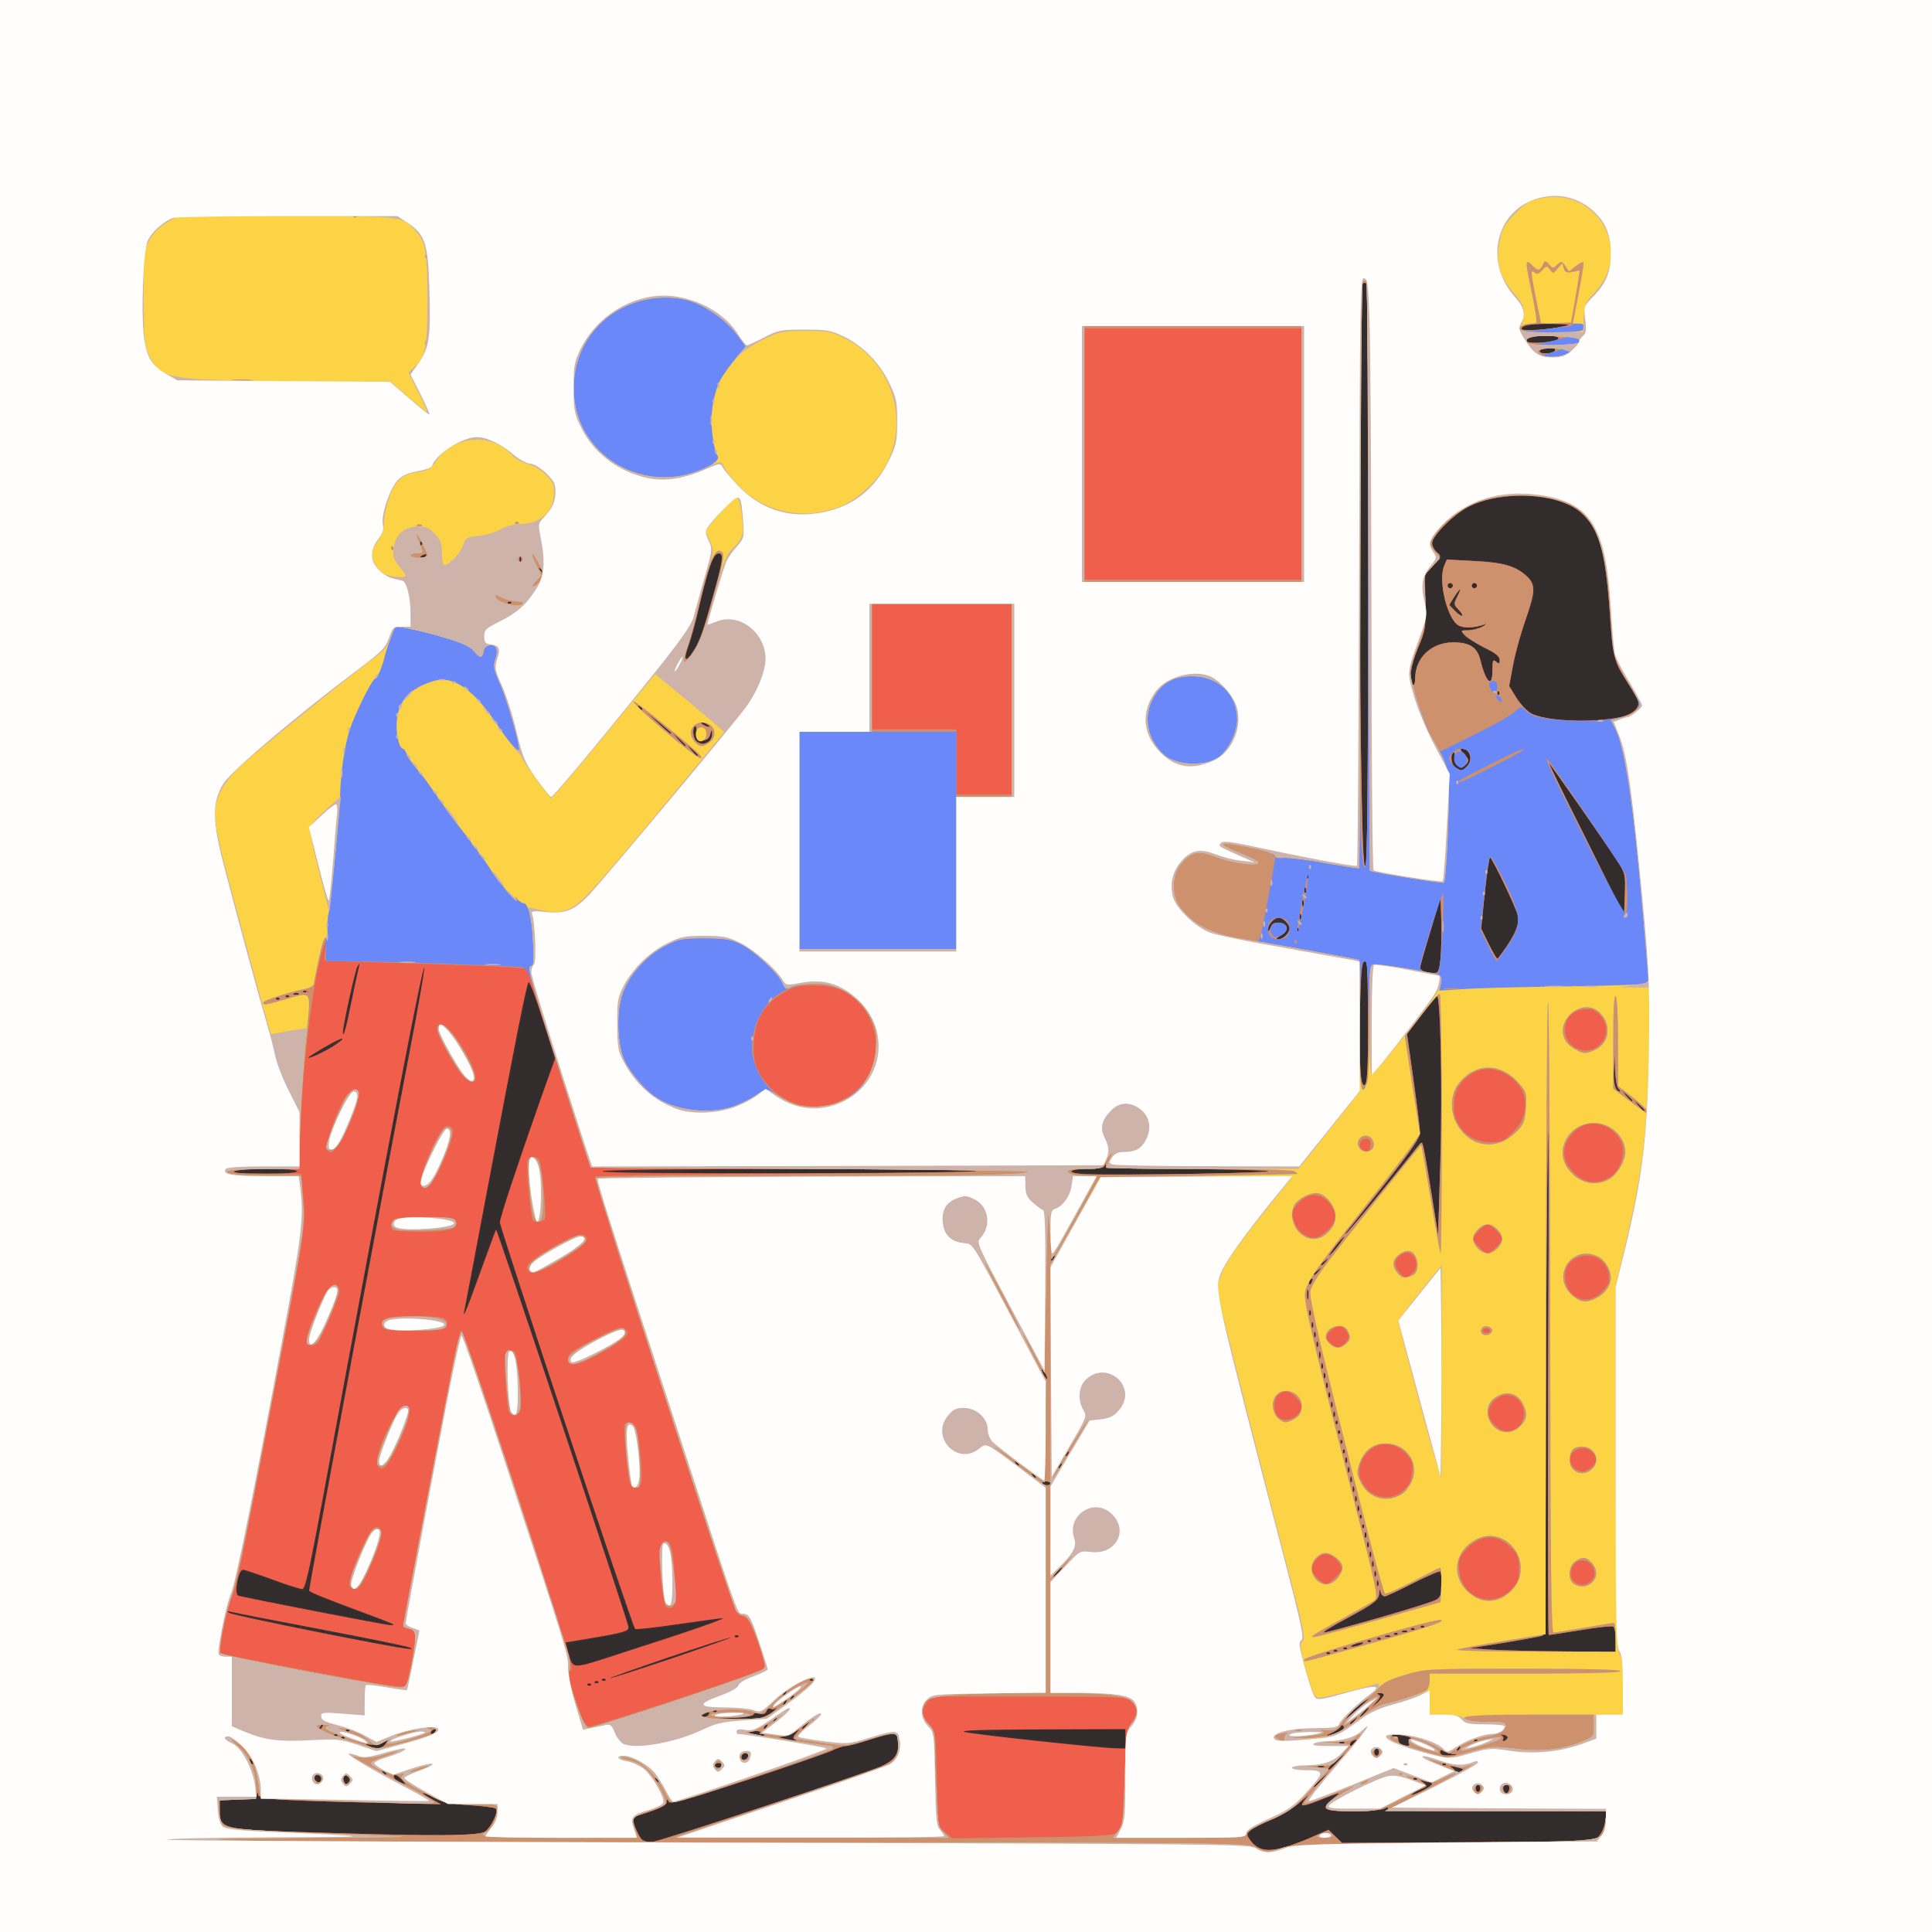 <!DOCTYPE svg PUBLIC "-//W3C//DTD SVG 20010904//EN" "http://www.w3.org/TR/2001/REC-SVG-20010904/DTD/svg10.dtd">
<svg version="1.0" xmlns="http://www.w3.org/2000/svg"  viewBox="0 0 8000 8000" preserveAspectRatio="xMidYMid meet">
<rect x="0" y="0" width="8000" height="8000" fill="#808080" stroke="none"/>
<g id="layer101" fill="#322c2c" stroke="none">
<path d="M0 4000 l0 -4000 4000 0 4000 0 0 4000 0 4000 -4000 0 -4000 0 0 -4000z"/>
</g>
<g id="layer102" fill="#393030" stroke="none">
<path d="M0 4000 l0 -4000 4000 0 4000 0 0 4000 0 4000 -4000 0 -4000 0 0 -4000z m5353 3636 c35 -13 83 -34 107 -46 l44 -22 26 32 26 32 523 -3 523 -4 19 -23 c18 -23 36 -88 27 -97 -3 -3 -264 -5 -581 -5 -546 0 -577 -1 -577 -18 0 -10 6 -24 13 -31 14 -16 12 -15 -61 14 -47 19 -62 15 -41 -12 7 -10 -5 -1 -26 19 -22 20 -76 52 -120 71 -47 20 -81 41 -83 50 -2 9 9 28 24 42 34 32 74 32 157 1z m-2183 -160 c480 -159 524 -176 539 -205 16 -29 14 -81 -3 -87 -8 -3 -53 6 -99 20 -47 14 -97 26 -111 26 -14 0 -26 4 -26 9 0 12 -668 234 -689 228 -9 -2 -22 2 -29 9 -7 8 -38 21 -70 30 -31 9 -59 18 -61 20 -2 1 5 23 14 48 17 44 19 46 59 46 26 0 199 -52 476 -144z m-1175 112 c32 -14 73 -87 55 -98 -17 -11 -171 -18 -475 -24 -148 -3 -359 -8 -467 -12 l-198 -7 0 40 c0 25 7 50 19 64 19 23 20 23 377 35 509 16 658 16 689 2z m4135 -183 c0 -8 -4 -15 -10 -15 -5 0 -10 7 -10 15 0 8 5 15 10 15 6 0 10 -7 10 -15z m120 0 c0 -8 -4 -15 -10 -15 -5 0 -10 7 -10 15 0 8 5 15 10 15 6 0 10 -7 10 -15z m-333 -22 c-4 -3 -7 0 -7 7 0 7 3 10 7 7 3 -4 3 -10 0 -14z m-4587 -18 c0 -8 -4 -15 -10 -15 -5 0 -10 7 -10 15 0 8 5 15 10 15 6 0 10 -7 10 -15z m110 -1 c0 -8 -4 -12 -10 -9 -5 3 -10 10 -10 16 0 5 5 9 10 9 6 0 10 -7 10 -16z m210 -4 c0 -5 -5 -10 -11 -10 -5 0 -7 5 -4 10 3 6 8 10 11 10 2 0 4 -4 4 -10z m4407 -36 c-3 -3 -12 -4 -19 -1 -8 3 -5 6 6 6 11 1 17 -2 13 -5z m-3067 -14 c0 -5 -7 -10 -15 -10 -8 0 -15 5 -15 10 0 6 7 10 15 10 8 0 15 -4 15 -10z m110 -40 c0 -5 -7 -10 -15 -10 -8 0 -15 5 -15 10 0 6 7 10 15 10 8 0 15 -4 15 -10z m2610 -15 c0 -8 -4 -15 -10 -15 -5 0 -10 7 -10 15 0 8 5 15 10 15 6 0 10 -7 10 -15z m277 9 c-3 -3 -12 -4 -19 -1 -8 3 -5 6 6 6 11 1 17 -2 13 -5z m-4442 -34 c-3 -5 -12 -10 -18 -10 -7 0 -6 4 3 10 19 12 23 12 15 0z m49 -6 c6 -15 4 -15 -11 -3 -10 7 -20 15 -22 16 -2 2 3 3 11 3 9 0 19 -7 22 -16z m3066 -24 l0 -40 -197 1 c-109 1 -250 4 -313 8 l-115 6 75 8 c226 25 517 55 533 56 13 1 17 -7 17 -39z m945 20 c3 -5 4 -10 1 -10 -3 0 -8 5 -11 10 -3 6 -4 10 -1 10 3 0 8 -4 11 -10z m228 -10 c4 -16 0 -20 -19 -20 -28 0 -33 26 -6 33 9 3 18 5 18 6 1 0 4 -8 7 -19z m-2586 -17 c-4 -3 -10 -3 -14 0 -3 4 0 7 7 7 7 0 10 -3 7 -7z m-1442 -23 c3 -5 1 -10 -4 -10 -6 0 -11 5 -11 10 0 6 2 10 4 10 3 0 8 -4 11 -10z m1339 1 c3 -4 -6 -6 -19 -3 -14 2 -25 6 -25 8 0 8 39 4 44 -5z m2400 0 c4 -5 -3 -7 -14 -4 -23 6 -26 13 -6 13 8 0 17 -4 20 -9z m-2501 -58 c-13 -2 -33 -2 -45 0 -13 2 -3 4 22 4 25 0 35 -2 23 -4z m-116 -10 c-4 -3 -10 -3 -14 0 -3 4 0 7 7 7 7 0 10 -3 7 -7z m236 0 c-7 -2 -19 -2 -25 0 -7 3 -2 5 12 5 14 0 19 -2 13 -5z m2447 -18 c13 -14 21 -25 18 -25 -2 0 -15 11 -28 25 -13 14 -21 25 -18 25 2 0 15 -11 28 -25z m117 -72 c-4 -3 -10 -3 -14 0 -3 4 0 7 7 7 7 0 10 -3 7 -7z m-3051 -205 c156 -51 282 -93 280 -95 -2 -2 -65 6 -140 17 -203 30 -190 32 -216 -46 -12 -36 -24 -64 -26 -61 -2 2 6 32 17 66 12 34 19 65 16 68 -3 3 -62 15 -131 26 -76 13 -126 26 -126 33 0 16 29 84 36 84 3 0 134 -41 290 -92z m4014 0 c0 -73 -4 -75 -78 -65 -37 4 -97 14 -134 21 l-68 13 -2 -556 -3 -556 -5 555 -5 555 -115 22 c-63 11 -128 22 -145 24 -58 5 143 15 348 17 l207 2 0 -32z m-5093 -5 c-4 -3 -10 -3 -14 0 -3 4 0 7 7 7 7 0 10 -3 7 -7z m-50 -10 c-4 -3 -10 -3 -14 0 -3 4 0 7 7 7 7 0 10 -3 7 -7z m-50 -10 c-4 -3 -10 -3 -14 0 -3 4 0 7 7 7 7 0 10 -3 7 -7z m-50 -10 c-4 -3 -10 -3 -14 0 -3 4 0 7 7 7 7 0 10 -3 7 -7z m-50 -9 c-3 -3 -12 -4 -19 -1 -8 3 -5 6 6 6 11 1 17 -2 13 -5z m-50 -10 c-3 -3 -12 -4 -19 -1 -8 3 -5 6 6 6 11 1 17 -2 13 -5z m4381 -64 c239 -68 242 -70 242 -133 -1 -51 -12 -51 -118 2 -56 28 -107 51 -112 51 -6 0 -26 11 -43 24 -18 13 -71 45 -119 71 -49 26 -88 49 -88 51 0 3 3 3 8 1 4 -2 108 -33 230 -67z m-4441 53 c-4 -3 -10 -3 -14 0 -3 4 0 7 7 7 7 0 10 -3 7 -7z m-50 -10 c-4 -3 -10 -3 -14 0 -3 4 0 7 7 7 7 0 10 -3 7 -7z m-50 -10 c-4 -3 -10 -3 -14 0 -3 4 0 7 7 7 7 0 10 -3 7 -7z m363 -22 c-25 -9 -96 -37 -157 -61 -93 -35 -113 -47 -114 -64 -1 -17 -2 -18 -6 -3 -2 9 -9 17 -13 17 -5 0 -65 -20 -132 -45 -68 -24 -126 -41 -131 -36 -4 4 -9 28 -10 52 l-2 43 290 57 c321 63 340 66 275 40z m-263 -188 c-4 -3 -7 0 -7 7 0 7 3 10 7 7 3 -4 3 -10 0 -14z m10 -60 c-4 -3 -7 0 -7 7 0 7 3 10 7 7 3 -4 3 -10 0 -14z m10 -50 c-4 -3 -7 0 -7 7 0 7 3 10 7 7 3 -4 3 -10 0 -14z m20 -110 c-4 -3 -7 0 -7 7 0 7 3 10 7 7 3 -4 3 -10 0 -14z m10 -50 c-4 -3 -7 0 -7 7 0 7 3 10 7 7 3 -4 3 -10 0 -14z m20 -110 c-4 -3 -7 0 -7 7 0 7 3 10 7 7 3 -4 3 -10 0 -14z m20 -110 c-4 -3 -7 0 -7 7 0 7 3 10 7 7 3 -4 3 -10 0 -14z m20 -110 c-4 -3 -7 0 -7 7 0 7 3 10 7 7 3 -4 3 -10 0 -14z m10 -50 c-4 -3 -7 0 -7 7 0 7 3 10 7 7 3 -4 3 -10 0 -14z m20 -110 c-4 -3 -7 0 -7 7 0 7 3 10 7 7 3 -4 3 -10 0 -14z m20 -110 c-4 -3 -7 0 -7 7 0 7 3 10 7 7 3 -4 3 -10 0 -14z m10 -50 c-4 -3 -7 0 -7 7 0 7 3 10 7 7 3 -4 3 -10 0 -14z m20 -110 c-4 -3 -7 0 -7 7 0 7 3 10 7 7 3 -4 3 -10 0 -14z m10 -50 c-4 -3 -7 0 -7 7 0 7 3 10 7 7 3 -4 3 -10 0 -14z m10 -60 c-4 -3 -7 0 -7 7 0 7 3 10 7 7 3 -4 3 -10 0 -14z m539 -251 c9 -25 20 -39 27 -35 6 4 8 0 4 -10 -4 -10 38 -147 99 -325 58 -169 111 -323 117 -343 9 -31 5 -53 -38 -188 -30 -93 -52 -147 -56 -138 -9 14 -249 1263 -248 1287 0 8 18 -34 39 -95 22 -60 47 -129 56 -153z m-529 201 c-4 -3 -7 0 -7 7 0 7 3 10 7 7 3 -4 3 -10 0 -14z m10 -50 c-4 -3 -7 0 -7 7 0 7 3 10 7 7 3 -4 3 -10 0 -14z m10 -60 c-4 -3 -7 0 -7 7 0 7 3 10 7 7 3 -4 3 -10 0 -14z m10 -50 c-4 -3 -7 0 -7 7 0 7 3 10 7 7 3 -4 3 -10 0 -14z m560 0 c-4 -3 -7 0 -7 7 0 7 3 10 7 7 3 -4 3 -10 0 -14z m-10 -30 c-4 -3 -7 0 -7 7 0 7 3 10 7 7 3 -4 3 -10 0 -14z m-540 -20 c-4 -3 -7 0 -7 7 0 7 3 10 7 7 3 -4 3 -10 0 -14z m530 -10 c-4 -3 -7 0 -7 7 0 7 3 10 7 7 3 -4 3 -10 0 -14z m3886 -765 l-8 -215 -64 78 -63 79 16 113 c45 300 47 320 28 342 -13 15 -14 17 -1 7 9 -6 18 -9 21 -6 4 3 19 87 35 187 l28 182 8 -276 c4 -152 4 -373 0 -491z m-4406 715 c-4 -3 -7 0 -7 7 0 7 3 10 7 7 3 -4 3 -10 0 -14z m10 -50 c-4 -3 -7 0 -7 7 0 7 3 10 7 7 3 -4 3 -10 0 -14z m10 -50 c-4 -3 -7 0 -7 7 0 7 3 10 7 7 3 -4 3 -10 0 -14z m10 -60 c-4 -3 -7 0 -7 7 0 7 3 10 7 7 3 -4 3 -10 0 -14z m-427 -43 c0 -6 -32 -10 -75 -10 -43 0 -75 4 -75 10 0 6 32 10 75 10 43 0 75 -4 75 -10z m437 -7 c-4 -3 -7 0 -7 7 0 7 3 10 7 7 3 -4 3 -10 0 -14z m2293 7 c10 -6 -174 -10 -528 -10 -360 0 -541 3 -537 10 8 13 1044 13 1065 0z m1291 3 c35 -8 -543 -21 -663 -15 -38 2 -68 8 -68 13 0 11 682 12 731 2z m-3574 -60 c-4 -3 -7 0 -7 7 0 7 3 10 7 7 3 -4 3 -10 0 -14z m4234 -10 c13 -16 12 -17 -3 -4 -10 7 -18 15 -18 17 0 8 8 3 21 -13z m-4224 -50 c-4 -3 -7 0 -7 7 0 7 3 10 7 7 3 -4 3 -10 0 -14z m10 -50 c-4 -3 -7 0 -7 7 0 7 3 10 7 7 3 -4 3 -10 0 -14z m10 -50 c-4 -3 -7 0 -7 7 0 7 3 10 7 7 3 -4 3 -10 0 -14z m20 -110 c-4 -3 -7 0 -7 7 0 7 3 10 7 7 3 -4 3 -10 0 -14z m5030 -85 c-2 -13 -4 -3 -4 22 0 25 2 35 4 23 2 -13 2 -33 0 -45z m-5020 35 c-4 -3 -7 0 -7 7 0 7 3 10 7 7 3 -4 3 -10 0 -14z m3998 -238 c0 -128 -3 -237 -7 -241 -19 -18 -23 19 -27 207 -3 218 3 299 22 280 9 -9 12 -81 12 -246z m-3988 188 c-4 -3 -7 0 -7 7 0 7 3 10 7 7 3 -4 3 -10 0 -14z m-230 -260 c-4 -3 -7 0 -7 7 0 7 3 10 7 7 3 -4 3 -10 0 -14z m10 -50 c-4 -3 -7 0 -7 7 0 7 3 10 7 7 3 -4 3 -10 0 -14z m4508 -155 c3 -40 5 -109 3 -153 l-3 -80 -42 141 c-24 77 -43 143 -43 147 0 7 27 14 57 16 19 1 22 -5 28 -71z m280 -54 c52 -77 50 -106 -13 -238 -28 -58 -55 -106 -60 -106 -5 0 -15 64 -23 143 l-15 142 30 62 c16 34 33 60 37 57 4 -2 24 -29 44 -60z m-920 -34 c3 -5 4 -10 1 -10 -3 0 -8 5 -11 10 -3 6 -4 10 -1 10 3 0 8 -4 11 -10z m52 -27 c-4 -3 -7 0 -7 7 0 7 3 10 7 7 3 -4 3 -10 0 -14z m10 -60 c-4 -3 -7 0 -7 7 0 7 3 10 7 7 3 -4 3 -10 0 -14z m1343 -85 l-1 -83 -143 -209 c-80 -114 -150 -213 -157 -220 -6 -6 57 125 141 292 84 166 154 302 156 302 2 0 4 -37 4 -82z m-1333 35 c-4 -3 -7 0 -7 7 0 7 3 10 7 7 3 -4 3 -10 0 -14z m268 -1358 c0 -656 -3 -1197 -7 -1201 -5 -4 -11 -4 -15 0 -11 10 -16 1327 -8 1899 5 386 10 516 19 507 8 -8 11 -331 11 -1205z m409 738 c-10 -7 -23 -13 -28 -12 -6 0 -1 5 12 11 12 6 23 20 23 32 1 19 2 20 6 2 3 -12 -2 -25 -13 -33z m-49 7 c3 -5 4 -10 1 -10 -3 0 -8 5 -11 10 -3 6 -4 10 -1 10 3 0 8 -4 11 -10z m-3108 -47 c-4 -3 -10 -3 -14 0 -3 4 0 7 7 7 7 0 10 -3 7 -7z m3808 -111 c65 -22 69 -44 22 -120 -68 -112 -69 -114 -83 -312 -24 -349 -83 -444 -293 -471 -160 -20 -305 24 -395 120 -52 56 -56 74 -24 108 l22 24 -26 22 c-44 37 -50 60 -43 160 7 88 5 96 -24 171 -36 89 -49 160 -32 170 7 5 11 -5 11 -31 0 -86 64 -147 156 -148 74 0 105 25 124 100 19 75 40 85 40 20 0 -41 2 -46 15 -35 12 10 15 10 15 -1 0 -22 -13 -35 -40 -42 -32 -8 -120 -64 -120 -76 0 -5 12 -12 28 -14 26 -4 26 -4 -5 -6 -41 -1 -77 -44 -93 -111 -12 -49 -10 -153 3 -166 9 -10 184 -5 235 7 57 12 112 47 131 82 13 24 11 36 -22 134 -21 59 -46 149 -56 198 l-19 90 23 40 c52 89 87 102 280 103 88 1 133 -3 170 -16z m-3839 -293 c18 -36 104 -330 104 -358 0 -30 -26 -26 -39 7 -16 41 -67 231 -76 281 -4 24 -14 59 -21 77 -8 18 -14 36 -14 40 0 13 31 -20 46 -47z m3121 -251 c-3 -8 -6 -5 -6 6 -1 11 2 17 5 13 3 -3 4 -12 1 -19z m107 1 c-3 -5 -10 -7 -15 -3 -5 3 -7 10 -3 15 3 5 10 7 15 3 5 -3 7 -10 3 -15z m-3957 -111 c-3 -8 -6 -5 -6 6 -1 11 2 17 5 13 3 -3 4 -12 1 -19z m4278 -858 c7 -12 -22 -12 -50 0 -17 7 -15 9 12 9 17 1 35 -3 38 -9z m-22 -36 c20 -4 37 -11 37 -15 0 -10 -64 -12 -97 -3 -13 4 -23 10 -23 15 0 10 30 11 83 3z m52 -65 c31 -6 19 -7 -52 -6 -62 1 -96 6 -105 16 -11 11 -2 12 52 6 36 -4 83 -11 105 -16z"/>
</g>
<g id="layer103" fill="#f05f4b" stroke="none">
<path d="M0 4000 l0 -4000 4000 0 4000 0 0 4000 0 4000 -4000 0 -4000 0 0 -4000z m5439 3604 l62 -27 28 27 28 27 521 -3 c515 -3 522 -3 542 -24 12 -12 24 -40 27 -63 l6 -41 -457 0 c-330 0 -455 -3 -450 -11 5 -8 1 -8 -14 0 -12 6 -70 11 -131 11 -125 0 -136 -8 -78 -55 35 -28 36 -28 -72 14 -29 12 -56 19 -59 16 -3 -3 5 -17 19 -32 13 -15 2 -7 -26 18 -29 26 -79 57 -120 74 -38 15 -78 36 -87 44 -17 15 -17 18 -2 40 30 42 69 51 140 31 34 -10 90 -30 123 -46z m-2269 -126 c234 -77 448 -151 477 -163 57 -26 73 -47 73 -99 0 -45 -13 -46 -123 -11 -43 14 -86 25 -96 25 -9 0 -35 8 -57 19 -21 10 -180 65 -352 122 -262 86 -315 101 -323 89 -7 -13 -9 -12 -9 2 0 11 -20 23 -67 39 -38 12 -70 23 -71 25 -8 6 21 80 37 92 10 8 29 11 51 7 19 -3 226 -69 460 -147z m-1161 106 c26 -19 56 -83 44 -95 -4 -4 -53 -11 -108 -14 -79 -5 -110 -12 -147 -31 -56 -30 -65 -24 -10 6 l37 21 -250 -6 c-415 -9 -505 -15 -506 -34 -1 -13 -2 -13 -6 2 -4 14 -16 17 -79 17 l-74 0 0 43 c0 83 -1 83 430 96 462 15 643 13 669 -5z m3921 -196 c0 -4 -4 -8 -9 -8 -5 0 -18 -3 -28 -6 -17 -6 -17 -6 1 8 18 14 17 15 -13 28 -17 7 -34 17 -37 22 -3 4 15 -2 40 -14 25 -12 46 -26 46 -30z m320 16 c0 -14 -12 -19 -23 -8 -9 9 4 35 14 28 5 -3 9 -12 9 -20z m-120 1 c0 -8 -4 -15 -10 -15 -5 0 -10 7 -10 15 0 8 5 15 10 15 6 0 10 -7 10 -15z m-654 -37 l29 -33 -32 29 c-31 28 -38 36 -30 36 2 0 16 -15 33 -32z m-4034 -10 c-15 -15 -26 -4 -18 18 5 13 9 15 18 6 9 -9 9 -15 0 -24z m223 12 c-19 -21 -35 -26 -35 -12 0 5 10 14 23 20 31 15 32 14 12 -8z m-335 -5 c0 -8 -7 -15 -15 -15 -16 0 -20 12 -8 23 11 12 23 8 23 -8z m1400 11 c0 -3 -5 -8 -12 -12 -7 -4 -8 -3 -4 4 7 12 16 16 16 8z m3137 -13 c-4 -3 -10 -3 -14 0 -3 4 0 7 7 7 7 0 10 -3 7 -7z m-4267 -17 c0 -3 -5 -8 -12 -12 -7 -4 -8 -3 -4 4 7 12 16 16 16 8z m4458 -20 c-1 -2 -16 -6 -33 -10 -24 -5 -26 -4 -12 4 9 6 15 16 11 22 -4 6 3 5 16 -2 12 -6 20 -13 18 -14z m-517 -33 l34 -37 -37 30 c-20 16 -37 32 -37 37 -2 12 4 8 40 -30z m-2551 17 c0 -5 -7 -10 -15 -10 -8 0 -15 5 -15 10 0 6 7 10 15 10 8 0 15 -4 15 -10z m2493 3 c-7 -2 -19 -2 -25 0 -7 3 -2 5 12 5 14 0 19 -2 13 -5z m-4442 -26 c-10 -9 -11 -8 -5 6 3 10 9 15 12 12 3 -3 0 -11 -7 -18z m4946 16 c-4 -3 -10 -3 -14 0 -3 4 0 7 7 7 7 0 10 -3 7 -7z m-2889 -31 c2 -7 -3 -12 -12 -12 -9 0 -16 7 -16 16 0 17 22 14 28 -4z m2612 -17 c0 -8 -4 -15 -10 -15 -5 0 -10 7 -10 15 0 8 5 15 10 15 6 0 10 -7 10 -15z m305 8 c-16 -3 -35 -9 -41 -14 -7 -5 -11 -3 -11 6 0 11 11 15 41 14 34 -2 36 -3 11 -6z m30 -23 c3 -5 4 -10 1 -10 -3 0 -8 5 -11 10 -3 6 -4 10 -1 10 3 0 8 -4 11 -10z m-4447 -21 c13 -20 13 -21 -9 -6 -13 10 -34 14 -53 11 -25 -3 -27 -3 -11 5 33 16 59 12 73 -10z m3062 -19 l0 -40 -352 1 c-244 1 -341 4 -313 11 47 11 549 65 618 67 l47 1 0 -40z m950 15 c11 -13 10 -14 -4 -9 -9 3 -16 10 -16 15 0 13 6 11 20 -6z m224 4 c-3 -6 -1 -15 6 -19 7 -4 -6 -10 -31 -14 -23 -4 -44 -4 -47 -1 -3 3 2 5 11 5 10 0 17 6 17 14 0 14 14 24 38 25 7 1 10 -4 6 -10z m-267 -5 c-3 -3 -12 -4 -19 -1 -8 3 -5 6 6 6 11 1 17 -2 13 -5z m-2275 -11 c-10 -4 -9 -10 5 -26 18 -21 18 -21 -7 -4 -13 9 -36 18 -50 18 -20 1 -18 3 10 9 43 9 60 10 42 3z m2825 0 c-4 -3 -10 -3 -14 0 -3 4 0 7 7 7 7 0 10 -3 7 -7z m126 -8 c0 -6 -8 -11 -19 -12 -10 -2 -13 0 -6 3 6 3 9 10 6 16 -4 6 -1 9 5 7 7 -3 13 -9 14 -14z m-4816 -2 c-4 -3 -10 -3 -14 0 -3 4 0 7 7 7 7 0 10 -3 7 -7z m-30 -10 c-4 -3 -10 -3 -14 0 -3 4 0 7 7 7 7 0 10 -3 7 -7z m1761 -6 c-7 -8 -23 -11 -37 -8 l-26 5 30 7 c45 10 47 10 33 -4z m2378 -2 c22 -9 33 -19 28 -26 -5 -8 -9 -8 -14 2 -5 7 -21 18 -37 25 -40 18 -20 17 23 -1z m-3731 -5 c3 -5 2 -10 -4 -10 -5 0 -13 5 -16 10 -3 6 -2 10 4 10 5 0 13 -4 16 -10z m-358 -7 c-4 -3 -10 -3 -14 0 -3 4 0 7 7 7 7 0 10 -3 7 -7z m-112 -13 c3 -5 4 -10 1 -10 -3 0 -8 5 -11 10 -3 6 -4 10 -1 10 3 0 8 -4 11 -10z m1840 0 c3 -5 4 -10 1 -10 -3 0 -8 5 -11 10 -3 6 -4 10 -1 10 3 0 8 -4 11 -10z m166 -7 c13 -16 12 -17 -3 -4 -10 7 -18 15 -18 17 0 8 8 3 21 -13z m2270 -20 c13 -16 12 -17 -3 -4 -10 7 -18 15 -18 17 0 8 8 3 21 -13z m-2396 -3 c3 -5 4 -10 1 -10 -3 0 -8 5 -11 10 -3 6 -4 10 -1 10 3 0 8 -4 11 -10z m160 0 c3 -5 4 -10 1 -10 -3 0 -8 5 -11 10 -3 6 -4 10 -1 10 3 0 8 -4 11 -10z m2290 -83 c6 -6 -3 -1 -20 10 -16 12 -43 36 -60 54 -22 25 -17 22 20 -10 28 -24 55 -49 60 -54z m-2518 77 c17 -3 41 -16 55 -27 13 -12 18 -18 11 -14 -6 5 -17 6 -23 2 -5 -3 -13 1 -16 10 -5 12 -14 15 -30 11 -13 -4 -24 -2 -24 3 0 6 -35 12 -77 14 l-78 3 76 2 c42 1 90 -1 106 -4z m-212 -14 c8 -13 -5 -13 -25 0 -13 8 -13 10 2 10 9 0 20 -4 23 -10z m2720 -10 c10 -11 16 -20 13 -20 -3 0 -13 9 -23 20 -10 11 -16 20 -13 20 3 0 13 -9 23 -20z m-2688 -7 c-4 -3 -10 -3 -14 0 -3 4 0 7 7 7 7 0 10 -3 7 -7z m2763 -65 c0 -4 -8 -8 -17 -7 -12 0 -14 2 -5 6 10 4 8 12 -10 32 l-23 26 28 -24 c15 -14 27 -28 27 -33z m-2475 32 c3 -5 4 -10 1 -10 -3 0 -8 5 -11 10 -3 6 -4 10 -1 10 3 0 8 -4 11 -10z m30 -20 c3 -5 4 -10 1 -10 -3 0 -8 5 -11 10 -3 6 -4 10 -1 10 3 0 8 -4 11 -10z m-30 -20 c3 -5 4 -10 1 -10 -3 0 -8 5 -11 10 -3 6 -4 10 -1 10 3 0 8 -4 11 -10z m-808 -37 c-4 -3 -10 -3 -14 0 -3 4 0 7 7 7 7 0 10 -3 7 -7z m30 -10 c-4 -3 -10 -3 -14 0 -3 4 0 7 7 7 7 0 10 -3 7 -7z m30 -10 c-4 -3 -10 -3 -14 0 -3 4 0 7 7 7 7 0 10 -3 7 -7z m860 0 c-4 -3 -10 -3 -14 0 -3 4 0 7 7 7 7 0 10 -3 7 -7z m-582 -87 c138 -47 245 -85 240 -85 -6 -1 -123 37 -260 83 -138 47 -245 85 -240 85 6 1 123 -37 260 -83z m105 -125 c63 -22 110 -40 103 -40 -6 -1 -88 10 -183 24 -94 14 -175 23 -180 20 -11 -7 -560 -1659 -560 -1684 0 -18 67 -221 168 -508 l61 -171 -52 -161 c-28 -89 -54 -158 -58 -154 -9 9 -51 223 -174 873 -47 250 -88 466 -91 480 -12 53 7 9 66 -155 33 -92 62 -170 64 -173 5 -4 541 1608 548 1643 3 20 -14 25 -188 54 l-72 12 10 37 c21 77 7 77 225 6 109 -35 250 -81 313 -103z m2617 102 c-4 -3 -10 -3 -14 0 -3 4 0 7 7 7 7 0 10 -3 7 -7z m30 -10 c-4 -3 -10 -3 -14 0 -3 4 0 7 7 7 7 0 10 -3 7 -7z m1153 -42 c0 -28 -4 -53 -10 -56 -5 -3 -66 3 -135 15 -69 11 -128 20 -132 20 -3 0 -4 -528 -2 -1172 3 -645 2 -1038 -2 -873 -3 165 -7 692 -8 1171 -1 721 -3 873 -14 877 -8 3 -79 16 -158 29 l-144 23 90 6 c50 3 186 6 303 7 l212 2 0 -49z m-5000 29 c-14 -5 -180 -39 -370 -75 -190 -36 -354 -68 -365 -71 -16 -4 -17 -3 -5 5 18 11 699 148 745 149 16 0 15 -1 -5 -8z m3887 3 c-4 -3 -10 -3 -14 0 -3 4 0 7 7 7 7 0 10 -3 7 -7z m58 -13 c13 -5 14 -9 5 -9 -8 0 -24 4 -35 9 -13 5 -14 9 -5 9 8 0 24 -4 35 -9z m42 -17 c-4 -3 -10 -3 -14 0 -3 4 0 7 7 7 7 0 10 -3 7 -7z m40 -10 c-4 -3 -10 -3 -14 0 -3 4 0 7 7 7 7 0 10 -3 7 -7z m-2660 -10 c-4 -3 -10 -3 -14 0 -3 4 0 7 7 7 7 0 10 -3 7 -7z m2700 1 c-3 -3 -12 -4 -19 -1 -8 3 -5 6 6 6 11 1 17 -2 13 -5z m30 -11 c-4 -3 -10 -3 -14 0 -3 4 0 7 7 7 7 0 10 -3 7 -7z m-77 -64 c118 -34 225 -67 238 -75 18 -12 22 -24 22 -63 0 -26 -3 -50 -6 -54 -4 -3 -54 19 -112 48 -58 30 -112 55 -118 55 -7 0 -15 -8 -17 -17 -4 -15 -5 -14 -6 3 -1 28 -20 43 -116 95 -91 49 -124 69 -110 69 5 0 106 -27 225 -61z m117 55 c-3 -3 -12 -4 -19 -1 -8 3 -5 6 6 6 11 1 17 -2 13 -5z m30 -11 c-4 -3 -10 -3 -14 0 -3 4 0 7 7 7 7 0 10 -3 7 -7z m40 -10 c-4 -3 -10 -3 -14 0 -3 4 0 7 7 7 7 0 10 -3 7 -7z m-4268 -7 c-2 -2 -65 -27 -139 -54 -150 -56 -210 -80 -210 -86 0 -16 309 -1674 416 -2230 36 -186 63 -343 61 -349 -6 -19 -138 667 -422 2206 -56 299 -71 367 -84 367 -9 0 -65 -18 -124 -40 -60 -22 -114 -40 -121 -40 -19 0 -38 100 -20 107 18 7 605 121 628 122 11 1 17 -1 15 -3z m4078 -178 c-3 -8 -6 -5 -6 6 -1 11 2 17 5 13 3 -3 4 -12 1 -19z m-1322 -38 c10 -11 16 -20 13 -20 -3 0 -13 9 -23 20 -10 11 -16 20 -13 20 3 0 13 -9 23 -20z m1312 -2 c-3 -8 -6 -5 -6 6 -1 11 2 17 5 13 3 -3 4 -12 1 -19z m-10 -40 c-3 -8 -6 -5 -6 6 -1 11 2 17 5 13 3 -3 4 -12 1 -19z m-10 -40 c-3 -8 -6 -5 -6 6 -1 11 2 17 5 13 3 -3 4 -12 1 -19z m-10 -40 c-3 -8 -6 -5 -6 6 -1 11 2 17 5 13 3 -3 4 -12 1 -19z m-10 -40 c-3 -8 -6 -5 -6 6 -1 11 2 17 5 13 3 -3 4 -12 1 -19z m-10 -35 c-4 -3 -7 0 -7 7 0 7 3 10 7 7 3 -4 3 -10 0 -14z m-10 -40 c-4 -3 -7 0 -7 7 0 7 3 10 7 7 3 -4 3 -10 0 -14z m-10 -35 c-3 -8 -6 -5 -6 6 -1 11 2 17 5 13 3 -3 4 -12 1 -19z m-10 -40 c-3 -8 -6 -5 -6 6 -1 11 2 17 5 13 3 -3 4 -12 1 -19z m-10 -40 c-3 -8 -6 -5 -6 6 -1 11 2 17 5 13 3 -3 4 -12 1 -19z m-1257 -16 c0 -4 -9 -8 -19 -8 -11 0 -17 4 -15 8 3 4 12 8 20 8 8 0 14 -4 14 -8z m1247 -24 c-3 -8 -6 -5 -6 6 -1 11 2 17 5 13 3 -3 4 -12 1 -19z m-1307 -2 c0 -3 -5 -8 -12 -12 -7 -4 -8 -3 -4 4 7 12 16 16 16 8z m1297 -38 c-3 -8 -6 -5 -6 6 -1 11 2 17 5 13 3 -3 4 -12 1 -19z m-1192 -8 c3 -5 4 -10 1 -10 -3 0 -8 5 -11 10 -3 6 -4 10 -1 10 3 0 8 -4 11 -10z m-175 -4 c0 -3 -5 -8 -12 -12 -7 -4 -8 -3 -4 4 7 12 16 16 16 8z m1357 -28 c-3 -8 -6 -5 -6 6 -1 11 2 17 5 13 3 -3 4 -12 1 -19z m-1152 -18 c3 -5 4 -10 1 -10 -3 0 -8 5 -11 10 -3 6 -4 10 -1 10 3 0 8 -4 11 -10z m1142 -17 c-4 -3 -7 0 -7 7 0 7 3 10 7 7 3 -4 3 -10 0 -14z m-10 -40 c-4 -3 -7 0 -7 7 0 7 3 10 7 7 3 -4 3 -10 0 -14z m-10 -40 c-4 -3 -7 0 -7 7 0 7 3 10 7 7 3 -4 3 -10 0 -14z m-10 -40 c-4 -3 -7 0 -7 7 0 7 3 10 7 7 3 -4 3 -10 0 -14z m-10 -35 c-3 -8 -6 -5 -6 6 -1 11 2 17 5 13 3 -3 4 -12 1 -19z m-10 -40 c-3 -8 -6 -5 -6 6 -1 11 2 17 5 13 3 -3 4 -12 1 -19z m-10 -40 c-3 -8 -6 -5 -6 6 -1 11 2 17 5 13 3 -3 4 -12 1 -19z m-10 -40 c-3 -8 -6 -5 -6 6 -1 11 2 17 5 13 3 -3 4 -12 1 -19z m-1167 -38 c-6 -11 -13 -20 -16 -20 -2 0 0 9 6 20 6 11 13 20 16 20 2 0 0 -9 -6 -20z m1157 -2 c-3 -8 -6 -5 -6 6 -1 11 2 17 5 13 3 -3 4 -12 1 -19z m-10 -40 c-3 -8 -6 -5 -6 6 -1 11 2 17 5 13 3 -3 4 -12 1 -19z m-10 -50 c-3 -7 -5 -2 -5 12 0 14 2 19 5 13 2 -7 2 -19 0 -25z m-10 -40 c-3 -8 -6 -5 -6 6 -1 11 2 17 5 13 3 -3 4 -12 1 -19z m-10 -40 c-3 -8 -6 -5 -6 6 -1 11 2 17 5 13 3 -3 4 -12 1 -19z m-10 -40 c-3 -8 -6 -5 -6 6 -1 11 2 17 5 13 3 -3 4 -12 1 -19z m-10 -50 c-3 -8 -6 -5 -6 6 -1 11 2 17 5 13 3 -3 4 -12 1 -19z m-10 -85 c-3 -10 -5 -2 -5 17 0 19 2 27 5 18 2 -10 2 -26 0 -35z m17 -39 c3 -8 2 -12 -4 -9 -6 3 -10 10 -10 16 0 14 7 11 14 -7z m27 -41 c13 -16 12 -17 -3 -4 -10 7 -18 15 -18 17 0 8 8 3 21 -13z m30 -40 c13 -16 12 -17 -3 -4 -10 7 -18 15 -18 17 0 8 8 3 21 -13z m-1126 -13 c3 -5 4 -10 1 -10 -3 0 -8 5 -11 10 -3 6 -4 10 -1 10 3 0 8 -4 11 -10z m1175 -50 c17 -22 29 -40 27 -40 -3 0 -20 18 -37 40 -17 22 -29 40 -27 40 3 0 20 -18 37 -40z m176 -221 c77 -94 146 -181 155 -192 16 -20 17 -20 22 -1 3 10 19 98 34 194 l28 175 9 -301 c9 -302 1 -698 -14 -689 -4 3 -34 39 -66 81 l-58 76 27 191 c15 106 27 204 27 218 0 19 -41 79 -141 205 -78 99 -148 187 -157 197 -8 9 -13 17 -10 17 3 0 68 -77 144 -171z m-466 -90 c-25 -4 -186 -8 -357 -8 -243 -1 -313 -4 -314 -13 0 -10 -2 -10 -6 0 -3 8 -27 12 -68 12 -84 0 -95 18 -13 22 132 6 802 -5 758 -13z m-4020 1 c0 -13 -240 -13 -260 0 -10 7 30 10 123 10 85 0 137 -4 137 -10z m2830 0 c-122 -12 -1572 -12 -1565 0 4 7 288 9 823 8 449 -1 783 -4 742 -8z m2750 -253 c0 -2 -10 -12 -22 -23 l-23 -19 19 23 c18 21 26 27 26 19z m-50 -40 c0 -2 -10 -12 -22 -23 l-23 -19 19 23 c18 21 26 27 26 19z m-58 -49 c-7 -7 -13 -41 -14 -77 l-2 -66 -3 63 c-4 57 6 92 25 92 3 0 1 -5 -6 -12z m-1037 -273 c0 -134 -3 -247 -7 -251 -19 -18 -23 20 -27 218 -3 227 3 308 22 289 9 -9 12 -83 12 -256z m-4311 112 c33 -18 62 -39 64 -45 3 -9 -62 25 -128 67 -37 24 11 7 64 -22z m101 -198 c14 -68 28 -133 31 -144 4 -18 4 -18 -6 -3 -9 15 -60 244 -60 271 0 31 13 -14 35 -124z m-298 -16 c-4 -3 -10 -3 -14 0 -3 4 0 7 7 7 7 0 10 -3 7 -7z m40 -10 c-4 -3 -10 -3 -14 0 -3 4 0 7 7 7 7 0 10 -3 7 -7z m40 -9 c-3 -3 -12 -4 -19 -1 -8 3 -5 6 6 6 11 1 17 -2 13 -5z m30 -11 c-4 -3 -10 -3 -14 0 -3 4 0 7 7 7 7 0 10 -3 7 -7z m4698 -135 c3 -35 5 -106 3 -158 l-3 -95 -42 141 c-24 78 -43 146 -43 152 0 11 21 19 57 21 19 1 22 -6 28 -61z m272 -46 c41 -61 56 -100 48 -132 -8 -33 -107 -240 -115 -240 -4 0 -13 66 -22 148 l-15 147 31 63 c17 34 33 62 36 62 3 0 19 -22 37 -48z m-913 -48 c9 -8 16 -22 16 -29 0 -18 -27 -45 -45 -45 -19 0 -45 28 -44 48 0 12 3 10 10 -6 7 -18 15 -23 36 -20 38 4 41 33 6 52 -18 10 -22 15 -11 16 9 0 24 -7 32 -16z m53 -31 c-4 -3 -7 0 -7 7 0 7 3 10 7 7 3 -4 3 -10 0 -14z m10 -55 c-3 -8 -6 -5 -6 6 -1 11 2 17 5 13 3 -3 4 -12 1 -19z m1307 -227 c-60 -92 -276 -401 -280 -401 -2 0 67 142 154 315 l157 316 3 -87 c3 -85 2 -88 -34 -143z m-1297 167 c-3 -7 -5 -2 -5 12 0 14 2 19 5 13 2 -7 2 -19 0 -25z m10 -50 c-3 -8 -6 -5 -6 6 -1 11 2 17 5 13 3 -3 4 -12 1 -19z m10 -55 c-4 -3 -7 0 -7 7 0 7 3 10 7 7 3 -4 3 -10 0 -14z m248 -1250 c0 -655 -3 -1195 -7 -1199 -5 -4 -11 -4 -15 0 -11 10 -16 1333 -8 1911 6 392 10 514 19 499 8 -14 11 -344 11 -1211z m409 801 c27 -27 14 -74 -21 -74 -8 0 -6 7 7 20 24 24 25 33 5 50 -21 17 -48 -6 -42 -37 2 -12 0 -20 -4 -17 -16 9 -10 53 9 63 23 14 28 14 46 -5z m-3184 -47 c0 -2 -10 -12 -22 -23 l-23 -19 19 23 c18 21 26 27 26 19z m-50 -40 c0 -2 -12 -14 -27 -28 l-28 -24 24 28 c23 25 31 32 31 24z m98 -19 c7 -7 12 -21 11 -32 -1 -18 -2 -17 -8 4 -5 18 -14 25 -31 25 -21 0 -25 -5 -25 -32 0 -17 -3 -29 -7 -26 -12 7 -9 48 4 61 7 7 19 12 28 12 9 0 21 -5 28 -12z m-158 -32 c0 -2 -24 -23 -52 -46 l-53 -42 50 46 c50 46 55 49 55 42z m150 -36 c-8 -5 -19 -10 -25 -10 -5 0 -3 5 5 10 8 5 20 10 25 10 6 0 3 -5 -5 -10z m3783 -31 c50 -12 80 -40 70 -68 -4 -9 -21 -39 -39 -67 -64 -102 -65 -106 -79 -308 -18 -249 -45 -338 -119 -404 -93 -81 -322 -94 -463 -25 -61 30 -153 122 -153 152 0 12 9 29 20 38 19 16 18 17 -15 55 l-35 38 2 112 c2 107 1 117 -30 190 -32 76 -41 141 -22 153 6 4 10 -7 10 -27 0 -84 68 -148 157 -148 69 0 100 20 113 74 24 96 50 116 50 40 0 -40 2 -45 15 -34 12 10 15 9 15 -7 0 -15 -17 -29 -63 -51 -35 -18 -72 -41 -82 -52 -18 -20 -18 -20 16 -20 19 -1 45 -8 59 -16 16 -10 18 -13 5 -8 -39 14 -83 16 -105 4 -46 -25 -85 -181 -61 -244 l12 -29 112 6 c123 6 174 21 220 64 36 35 35 62 -7 182 -19 54 -42 137 -51 185 l-16 87 29 47 c16 26 43 55 60 65 58 34 257 42 375 16z m-4053 -33 c0 -3 -5 -8 -12 -12 -7 -4 -8 -3 -4 4 7 12 16 16 16 8z m3547 -73 c-4 -3 -7 0 -7 7 0 7 3 10 7 7 3 -4 3 -10 0 -14z m-3340 -160 c29 -43 41 -75 83 -226 45 -158 49 -190 23 -185 -21 4 -41 61 -79 223 -14 61 -34 134 -45 163 -20 56 -11 68 18 25z m3174 -177 c-22 -23 -22 -25 -7 -55 21 -41 14 -40 -13 1 l-20 33 21 22 c12 13 26 23 31 23 6 0 0 -11 -12 -24z m-3924 -33 c-4 -3 -10 -3 -14 0 -3 4 0 7 7 7 7 0 10 -3 7 -7z m3897 -74 c-3 -5 -10 -7 -15 -3 -5 3 -7 10 -3 15 3 5 10 7 15 3 5 -3 7 -10 3 -15z m100 0 c-3 -5 -10 -7 -15 -3 -5 3 -7 10 -3 15 3 5 10 7 15 3 5 -3 7 -10 3 -15z m-3864 -53 c0 -3 -5 -8 -12 -12 -7 -4 -8 -3 -4 4 7 12 16 16 16 8z m-93 -58 c-3 -8 -6 -5 -6 6 -1 11 2 17 5 13 3 -3 4 -12 1 -19z m-392 -8 c3 -6 -1 -7 -9 -4 -18 7 -21 14 -7 14 6 0 13 -4 16 -10z m-18 -57 c-4 -3 -7 0 -7 7 0 7 3 10 7 7 3 -4 3 -10 0 -14z m4693 -794 c0 -10 -31 -12 -55 -3 -11 5 -13 9 -5 14 14 9 60 1 60 -11z m-18 -35 c49 -8 39 -24 -15 -24 -51 0 -87 9 -87 21 0 10 48 12 102 3z m58 -64 c28 -6 18 -8 -50 -9 -92 -1 -130 5 -130 21 0 11 117 3 180 -12z"/>
</g>
<g id="layer104" fill="#cd916d" stroke="none">
<path d="M0 4000 l0 -4000 4000 0 4000 0 0 4000 0 4000 -4000 0 -4000 0 0 -4000z m5439 3604 l62 -27 28 27 28 27 521 -3 c515 -3 522 -3 542 -24 12 -12 24 -40 27 -63 l6 -41 -457 0 c-330 0 -455 -3 -450 -11 5 -8 1 -8 -14 0 -12 6 -70 11 -131 11 -125 0 -136 -8 -78 -55 35 -28 36 -28 -72 14 -29 12 -56 19 -59 16 -3 -3 5 -17 19 -32 13 -15 2 -7 -26 18 -29 26 -79 57 -120 74 -38 15 -78 36 -87 44 -17 15 -17 18 -2 40 30 42 69 51 140 31 34 -10 90 -30 123 -46z m-2269 -126 c234 -77 448 -151 477 -163 57 -26 73 -47 73 -99 0 -45 -13 -46 -123 -11 -43 14 -86 25 -96 25 -9 0 -35 8 -57 19 -21 10 -180 65 -352 122 -262 86 -315 101 -323 89 -7 -13 -9 -12 -9 2 0 11 -20 23 -67 39 -38 12 -70 23 -71 25 -8 6 21 80 37 92 10 8 29 11 51 7 19 -3 226 -69 460 -147z m1446 115 c12 -7 25 -20 28 -30 4 -10 10 -103 13 -207 6 -178 8 -192 30 -225 24 -36 23 -63 -3 -91 -13 -13 -73 -15 -420 -15 l-406 0 -19 24 c-26 32 -24 54 9 92 27 33 27 33 32 227 l5 194 29 25 29 25 326 -4 c231 -2 332 -7 347 -15z m-2607 -9 c26 -19 56 -83 44 -95 -4 -4 -53 -11 -108 -14 -79 -5 -110 -12 -147 -31 -56 -30 -65 -24 -10 6 l37 21 -250 -6 c-415 -9 -505 -15 -506 -34 -1 -13 -2 -13 -6 2 -4 14 -16 17 -79 17 l-74 0 0 43 c0 83 -1 83 430 96 462 15 643 13 669 -5z m3921 -196 c0 -4 -4 -8 -9 -8 -5 0 -18 -3 -28 -6 -17 -6 -17 -6 1 8 18 14 17 15 -13 28 -17 7 -34 17 -37 22 -3 4 15 -2 40 -14 25 -12 46 -26 46 -30z m320 16 c0 -14 -12 -19 -23 -8 -9 9 4 35 14 28 5 -3 9 -12 9 -20z m-120 1 c0 -8 -4 -15 -10 -15 -5 0 -10 7 -10 15 0 8 5 15 10 15 6 0 10 -7 10 -15z m-654 -37 l29 -33 -32 29 c-31 28 -38 36 -30 36 2 0 16 -15 33 -32z m-4034 -10 c-15 -15 -26 -4 -18 18 5 13 9 15 18 6 9 -9 9 -15 0 -24z m223 12 c-19 -21 -35 -26 -35 -12 0 5 10 14 23 20 31 15 32 14 12 -8z m-335 -5 c0 -8 -7 -15 -15 -15 -16 0 -20 12 -8 23 11 12 23 8 23 -8z m1400 11 c0 -3 -5 -8 -12 -12 -7 -4 -8 -3 -4 4 7 12 16 16 16 8z m3137 -13 c-4 -3 -10 -3 -14 0 -3 4 0 7 7 7 7 0 10 -3 7 -7z m-4267 -17 c0 -3 -5 -8 -12 -12 -7 -4 -8 -3 -4 4 7 12 16 16 16 8z m4458 -20 c-1 -2 -16 -6 -33 -10 -24 -5 -26 -4 -12 4 9 6 15 16 11 22 -4 6 3 5 16 -2 12 -6 20 -13 18 -14z m-517 -33 l34 -37 -37 30 c-20 16 -37 32 -37 37 -2 12 4 8 40 -30z m-2551 17 c0 -5 -7 -10 -15 -10 -8 0 -15 5 -15 10 0 6 7 10 15 10 8 0 15 -4 15 -10z m2493 3 c-7 -2 -19 -2 -25 0 -7 3 -2 5 12 5 14 0 19 -2 13 -5z m-4442 -26 c-10 -9 -11 -8 -5 6 3 10 9 15 12 12 3 -3 0 -11 -7 -18z m4946 16 c-4 -3 -10 -3 -14 0 -3 4 0 7 7 7 7 0 10 -3 7 -7z m-2889 -31 c2 -7 -3 -12 -12 -12 -9 0 -16 7 -16 16 0 17 22 14 28 -4z m2612 -17 c0 -8 -4 -15 -10 -15 -5 0 -10 7 -10 15 0 8 5 15 10 15 6 0 10 -7 10 -15z m305 8 c-16 -3 -35 -9 -41 -14 -7 -5 -11 -3 -11 6 0 11 11 15 41 14 34 -2 36 -3 11 -6z m30 -23 c3 -5 4 -10 1 -10 -3 0 -8 5 -11 10 -3 6 -4 10 -1 10 3 0 8 -4 11 -10z m-4447 -21 c13 -20 13 -21 -9 -6 -13 10 -34 14 -53 11 -25 -3 -27 -3 -11 5 33 16 59 12 73 -10z m4012 -4 c11 -13 10 -14 -4 -9 -9 3 -16 10 -16 15 0 13 6 11 20 -6z m224 4 c-3 -6 -1 -15 6 -19 7 -4 -6 -10 -31 -14 -23 -4 -44 -4 -47 -1 -3 3 2 5 11 5 10 0 17 6 17 14 0 14 14 24 38 25 7 1 10 -4 6 -10z m-267 -5 c-3 -3 -12 -4 -19 -1 -8 3 -5 6 6 6 11 1 17 -2 13 -5z m-2275 -11 c-10 -4 -9 -10 5 -26 18 -21 18 -21 -7 -4 -13 9 -36 18 -50 18 -20 1 -18 3 10 9 43 9 60 10 42 3z m2825 0 c-4 -3 -10 -3 -14 0 -3 4 0 7 7 7 7 0 10 -3 7 -7z m126 -8 c0 -6 -8 -11 -19 -12 -10 -2 -13 0 -6 3 6 3 9 10 6 16 -4 6 -1 9 5 7 7 -3 13 -9 14 -14z m-4816 -2 c-4 -3 -10 -3 -14 0 -3 4 0 7 7 7 7 0 10 -3 7 -7z m-30 -10 c-4 -3 -10 -3 -14 0 -3 4 0 7 7 7 7 0 10 -3 7 -7z m1761 -6 c-7 -8 -23 -11 -37 -8 l-26 5 30 7 c45 10 47 10 33 -4z m2378 -2 c22 -9 33 -19 28 -26 -5 -8 -9 -8 -14 2 -5 7 -21 18 -37 25 -40 18 -20 17 23 -1z m-3731 -5 c3 -5 2 -10 -4 -10 -5 0 -13 5 -16 10 -3 6 -2 10 4 10 5 0 13 -4 16 -10z m-358 -7 c-4 -3 -10 -3 -14 0 -3 4 0 7 7 7 7 0 10 -3 7 -7z m-112 -13 c3 -5 4 -10 1 -10 -3 0 -8 5 -11 10 -3 6 -4 10 -1 10 3 0 8 -4 11 -10z m1840 0 c3 -5 4 -10 1 -10 -3 0 -8 5 -11 10 -3 6 -4 10 -1 10 3 0 8 -4 11 -10z m166 -7 c13 -16 12 -17 -3 -4 -10 7 -18 15 -18 17 0 8 8 3 21 -13z m-531 -109 c193 -63 353 -121 356 -128 7 -18 -59 -198 -76 -207 -8 -4 -22 -10 -30 -12 -10 -3 -58 -136 -142 -393 -69 -214 -201 -620 -293 -902 -92 -282 -164 -516 -160 -520 4 -4 381 -9 838 -12 493 -3 791 -8 732 -12 -55 -5 -434 -8 -842 -8 -697 0 -743 -1 -751 -17 -10 -21 -225 -694 -243 -765 l-13 -46 -55 -6 c-44 -5 -661 -26 -769 -26 -21 0 -22 -3 -16 -42 11 -70 -3 -39 -26 57 -40 170 -79 559 -80 808 l0 37 -127 0 c-71 0 -135 5 -143 10 -10 7 33 10 131 10 l146 0 6 68 c15 149 20 113 -124 866 -129 676 -148 769 -168 816 -22 50 -58 226 -49 235 3 4 176 38 383 77 311 59 378 69 385 58 10 -16 40 -173 40 -207 0 -16 -8 -25 -25 -29 -14 -3 -25 -12 -25 -18 0 -12 171 -912 211 -1108 12 -60 25 -108 30 -108 8 0 161 457 342 1020 118 366 122 381 107 390 -14 8 -9 27 37 158 19 54 30 72 44 72 10 0 176 -52 369 -116z m2801 89 c13 -16 12 -17 -3 -4 -10 7 -18 15 -18 17 0 8 8 3 21 -13z m-2396 -3 c3 -5 4 -10 1 -10 -3 0 -8 5 -11 10 -3 6 -4 10 -1 10 3 0 8 -4 11 -10z m160 0 c3 -5 4 -10 1 -10 -3 0 -8 5 -11 10 -3 6 -4 10 -1 10 3 0 8 -4 11 -10z m2290 -83 c6 -6 -3 -1 -20 10 -16 12 -43 36 -60 54 -22 25 -17 22 20 -10 28 -24 55 -49 60 -54z m-2518 77 c17 -3 41 -16 55 -27 13 -12 18 -18 11 -14 -6 5 -17 6 -23 2 -5 -3 -13 1 -16 10 -5 12 -14 15 -30 11 -13 -4 -24 -2 -24 3 0 6 -35 12 -77 14 l-78 3 76 2 c42 1 90 -1 106 -4z m-212 -14 c8 -13 -5 -13 -25 0 -13 8 -13 10 2 10 9 0 20 -4 23 -10z m2720 -10 c10 -11 16 -20 13 -20 -3 0 -13 9 -23 20 -10 11 -16 20 -13 20 3 0 13 -9 23 -20z m-2688 -7 c-4 -3 -10 -3 -14 0 -3 4 0 7 7 7 7 0 10 -3 7 -7z m2763 -65 c0 -4 -8 -8 -17 -7 -12 0 -14 2 -5 6 10 4 8 12 -10 32 l-23 26 28 -24 c15 -14 27 -28 27 -33z m-2475 32 c3 -5 4 -10 1 -10 -3 0 -8 5 -11 10 -3 6 -4 10 -1 10 3 0 8 -4 11 -10z m30 -20 c3 -5 4 -10 1 -10 -3 0 -8 5 -11 10 -3 6 -4 10 -1 10 3 0 8 -4 11 -10z m-30 -20 c3 -5 4 -10 1 -10 -3 0 -8 5 -11 10 -3 6 -4 10 -1 10 3 0 8 -4 11 -10z m112 -57 c-4 -3 -10 -3 -14 0 -3 4 0 7 7 7 7 0 10 -3 7 -7z m2140 -110 c-4 -3 -10 -3 -14 0 -3 4 0 7 7 7 7 0 10 -3 7 -7z m30 -10 c-4 -3 -10 -3 -14 0 -3 4 0 7 7 7 7 0 10 -3 7 -7z m1153 -42 c0 -28 -4 -53 -10 -56 -5 -3 -66 3 -135 15 -69 11 -128 20 -132 20 -3 0 -4 -528 -2 -1172 3 -645 2 -1038 -2 -873 -3 165 -7 692 -8 1171 -1 721 -3 873 -14 877 -8 3 -79 16 -158 29 l-144 23 90 6 c50 3 186 6 303 7 l212 2 0 -49z m-1113 32 c-4 -3 -10 -3 -14 0 -3 4 0 7 7 7 7 0 10 -3 7 -7z m58 -13 c13 -5 14 -9 5 -9 -8 0 -24 4 -35 9 -13 5 -14 9 -5 9 8 0 24 -4 35 -9z m42 -17 c-4 -3 -10 -3 -14 0 -3 4 0 7 7 7 7 0 10 -3 7 -7z m40 -10 c-4 -3 -10 -3 -14 0 -3 4 0 7 7 7 7 0 10 -3 7 -7z m40 -9 c-3 -3 -12 -4 -19 -1 -8 3 -5 6 6 6 11 1 17 -2 13 -5z m30 -11 c-4 -3 -10 -3 -14 0 -3 4 0 7 7 7 7 0 10 -3 7 -7z m-77 -64 c118 -34 225 -67 238 -75 18 -12 22 -24 22 -63 0 -26 -3 -50 -6 -54 -4 -3 -54 19 -112 48 -58 30 -112 55 -118 55 -7 0 -15 -8 -17 -17 -4 -15 -5 -14 -6 3 -1 28 -20 43 -116 95 -91 49 -124 69 -110 69 5 0 106 -27 225 -61z m117 55 c-3 -3 -12 -4 -19 -1 -8 3 -5 6 6 6 11 1 17 -2 13 -5z m30 -11 c-4 -3 -10 -3 -14 0 -3 4 0 7 7 7 7 0 10 -3 7 -7z m40 -10 c-4 -3 -10 -3 -14 0 -3 4 0 7 7 7 7 0 10 -3 7 -7z m359 -150 c30 -30 34 -40 34 -88 0 -48 -4 -58 -34 -88 -58 -58 -130 -54 -186 10 -29 33 -32 41 -28 85 11 114 134 161 214 81z m-549 -35 c-3 -8 -6 -5 -6 6 -1 11 2 17 5 13 3 -3 4 -12 1 -19z m892 -16 c14 -27 -9 -66 -41 -70 -54 -6 -76 78 -25 97 25 10 52 -2 66 -27z m-1068 -2 c25 -25 28 -33 19 -50 -18 -34 -55 -53 -79 -40 -21 11 -41 40 -41 60 0 14 46 60 60 60 6 0 25 -13 41 -30z m-1146 -20 c10 -11 16 -20 13 -20 -3 0 -13 9 -23 20 -10 11 -16 20 -13 20 3 0 13 -9 23 -20z m1312 -2 c-3 -8 -6 -5 -6 6 -1 11 2 17 5 13 3 -3 4 -12 1 -19z m-10 -40 c-3 -8 -6 -5 -6 6 -1 11 2 17 5 13 3 -3 4 -12 1 -19z m-10 -40 c-3 -8 -6 -5 -6 6 -1 11 2 17 5 13 3 -3 4 -12 1 -19z m-10 -40 c-3 -8 -6 -5 -6 6 -1 11 2 17 5 13 3 -3 4 -12 1 -19z m-10 -40 c-3 -8 -6 -5 -6 6 -1 11 2 17 5 13 3 -3 4 -12 1 -19z m-10 -35 c-4 -3 -7 0 -7 7 0 7 3 10 7 7 3 -4 3 -10 0 -14z m-10 -40 c-4 -3 -7 0 -7 7 0 7 3 10 7 7 3 -4 3 -10 0 -14z m-10 -35 c-3 -8 -6 -5 -6 6 -1 11 2 17 5 13 3 -3 4 -12 1 -19z m-10 -40 c-3 -8 -6 -5 -6 6 -1 11 2 17 5 13 3 -3 4 -12 1 -19z m194 -26 c24 -21 32 -39 36 -73 5 -41 2 -50 -24 -79 -41 -45 -106 -53 -149 -17 -40 34 -56 84 -39 124 31 74 118 96 176 45z m-204 -14 c-3 -8 -6 -5 -6 6 -1 11 2 17 5 13 3 -3 4 -12 1 -19z m-1257 -16 c0 -4 -9 -8 -19 -8 -11 0 -17 4 -15 8 3 4 12 8 20 8 8 0 14 -4 14 -8z m1247 -24 c-3 -8 -6 -5 -6 6 -1 11 2 17 5 13 3 -3 4 -12 1 -19z m-1307 -2 c0 -3 -5 -8 -12 -12 -7 -4 -8 -3 -4 4 7 12 16 16 16 8z m1297 -38 c-3 -8 -6 -5 -6 6 -1 11 2 17 5 13 3 -3 4 -12 1 -19z m1012 -12 c33 -39 -30 -90 -75 -61 -26 17 -31 43 -11 67 24 31 58 28 86 -6z m-2204 4 c3 -5 4 -10 1 -10 -3 0 -8 5 -11 10 -3 6 -4 10 -1 10 3 0 8 -4 11 -10z m-175 -4 c0 -3 -5 -8 -12 -12 -7 -4 -8 -3 -4 4 7 12 16 16 16 8z m1357 -28 c-3 -8 -6 -5 -6 6 -1 11 2 17 5 13 3 -3 4 -12 1 -19z m-1152 -18 c3 -5 4 -10 1 -10 -3 0 -8 5 -11 10 -3 6 -4 10 -1 10 3 0 8 -4 11 -10z m1142 -17 c-4 -3 -7 0 -7 7 0 7 3 10 7 7 3 -4 3 -10 0 -14z m-10 -40 c-4 -3 -7 0 -7 7 0 7 3 10 7 7 3 -4 3 -10 0 -14z m-10 -40 c-4 -3 -7 0 -7 7 0 7 3 10 7 7 3 -4 3 -10 0 -14z m746 -20 c9 -9 17 -30 17 -48 0 -75 -79 -106 -127 -50 -30 34 -25 69 14 103 28 26 63 24 96 -5z m-756 -20 c-4 -3 -7 0 -7 7 0 7 3 10 7 7 3 -4 3 -10 0 -14z m-167 -23 c26 -26 25 -46 -5 -75 -27 -28 -43 -31 -70 -11 -21 15 -25 67 -5 90 17 22 56 20 80 -4z m157 -12 c-3 -8 -6 -5 -6 6 -1 11 2 17 5 13 3 -3 4 -12 1 -19z m-10 -40 c-3 -8 -6 -5 -6 6 -1 11 2 17 5 13 3 -3 4 -12 1 -19z m-10 -40 c-3 -8 -6 -5 -6 6 -1 11 2 17 5 13 3 -3 4 -12 1 -19z m-10 -40 c-3 -8 -6 -5 -6 6 -1 11 2 17 5 13 3 -3 4 -12 1 -19z m-1167 -38 c-6 -11 -13 -20 -16 -20 -2 0 0 9 6 20 6 11 13 20 16 20 2 0 0 -9 -6 -20z m1157 -2 c-3 -8 -6 -5 -6 6 -1 11 2 17 5 13 3 -3 4 -12 1 -19z m-10 -40 c-3 -8 -6 -5 -6 6 -1 11 2 17 5 13 3 -3 4 -12 1 -19z m-10 -50 c-3 -7 -5 -2 -5 12 0 14 2 19 5 13 2 -7 2 -19 0 -25z m-10 -40 c-3 -8 -6 -5 -6 6 -1 11 2 17 5 13 3 -3 4 -12 1 -19z m113 2 c16 -16 18 -25 10 -40 -5 -10 -15 -22 -20 -25 -16 -10 -49 5 -61 28 -10 17 -8 24 11 39 28 23 35 23 60 -2z m-123 -42 c-3 -8 -6 -5 -6 6 -1 11 2 17 5 13 3 -3 4 -12 1 -19z m723 -8 c0 -5 -7 -10 -15 -10 -8 0 -15 5 -15 10 0 6 7 10 15 10 8 0 15 -4 15 -10z m-733 -32 c-3 -8 -6 -5 -6 6 -1 11 2 17 5 13 3 -3 4 -12 1 -19z m-10 -50 c-3 -8 -6 -5 -6 6 -1 11 2 17 5 13 3 -3 4 -12 1 -19z m-10 -85 c-3 -10 -5 -2 -5 17 0 19 2 27 5 18 2 -10 2 -26 0 -35z m1212 10 c17 -16 31 -35 32 -43 4 -39 -3 -63 -26 -85 -53 -54 -155 -18 -155 55 0 91 85 132 149 73z m-1195 -49 c3 -8 2 -12 -4 -9 -6 3 -10 10 -10 16 0 14 7 11 14 -7z m417 -35 c34 -34 -1 -100 -42 -78 -34 18 -41 44 -18 73 25 31 33 32 60 5z m-390 -6 c13 -16 12 -17 -3 -4 -10 7 -18 15 -18 17 0 8 8 3 21 -13z m30 -40 c13 -16 12 -17 -3 -4 -10 7 -18 15 -18 17 0 8 8 3 21 -13z m-1126 -13 c3 -5 4 -10 1 -10 -3 0 -8 5 -11 10 -3 6 -4 10 -1 10 3 0 8 -4 11 -10z m1175 -50 c17 -22 29 -40 27 -40 -3 0 -20 18 -37 40 -17 22 -29 40 -27 40 3 0 20 -18 37 -40z m655 5 c14 -13 25 -29 25 -35 0 -14 -46 -60 -60 -60 -14 0 -60 46 -60 60 0 6 11 22 25 35 13 14 29 25 35 25 6 0 22 -11 35 -25z m-692 -76 c34 -37 34 -69 1 -108 -36 -43 -84 -43 -126 -1 -25 26 -29 36 -24 62 11 54 59 92 101 81 11 -2 32 -18 48 -34z m213 -150 c77 -94 146 -181 155 -192 16 -20 17 -20 22 -1 3 10 19 98 34 194 l28 175 9 -301 c9 -302 1 -698 -14 -689 -4 3 -34 39 -66 81 l-58 76 27 191 c15 106 27 204 27 218 0 19 -41 79 -141 205 -78 99 -148 187 -157 197 -8 9 -13 17 -10 17 3 0 68 -77 144 -171z m951 -65 c45 -28 68 -107 45 -149 -40 -76 -134 -96 -192 -40 -56 54 -58 116 -4 170 46 46 97 52 151 19z m-1417 -25 c-25 -4 -186 -8 -357 -8 -243 -1 -313 -4 -314 -13 0 -10 -2 -10 -6 0 -3 8 -27 12 -68 12 -84 0 -95 18 -13 22 132 6 802 -5 758 -13z m425 -110 c0 -17 -6 -24 -20 -24 -23 0 -33 34 -13 46 20 13 33 5 33 -22z m586 -47 c68 -63 74 -157 13 -216 -65 -63 -151 -66 -209 -8 -34 34 -45 62 -45 115 0 84 66 147 153 147 42 0 53 -5 88 -38z m549 -95 c0 -2 -10 -12 -22 -23 l-23 -19 19 23 c18 21 26 27 26 19z m-3303 -53 c141 -83 162 -285 41 -401 -48 -46 -96 -63 -181 -63 -64 0 -79 4 -127 33 -75 45 -111 104 -118 195 -6 86 7 127 58 185 85 96 216 117 327 51z m3253 13 c0 -2 -10 -12 -22 -23 l-23 -19 19 23 c18 21 26 27 26 19z m-58 -49 c-7 -7 -13 -41 -14 -77 l-2 -66 -3 63 c-4 57 6 92 25 92 3 0 1 -5 -6 -12z m-1037 -273 c0 -134 -3 -247 -7 -251 -19 -18 -23 20 -27 218 -3 227 3 308 22 289 9 -9 12 -83 12 -256z m960 90 c33 -32 33 -84 3 -119 -13 -14 -30 -26 -38 -27 -65 -7 -110 28 -110 86 0 75 92 113 145 60z m-5468 -192 c-4 -3 -10 -3 -14 0 -3 4 0 7 7 7 7 0 10 -3 7 -7z m40 -10 c-4 -3 -10 -3 -14 0 -3 4 0 7 7 7 7 0 10 -3 7 -7z m40 -9 c-3 -3 -12 -4 -19 -1 -8 3 -5 6 6 6 11 1 17 -2 13 -5z m40 -10 c-3 -3 -12 -4 -19 -1 -8 3 -5 6 6 6 11 1 17 -2 13 -5z m4688 -136 c3 -35 5 -106 3 -158 l-3 -95 -42 141 c-24 78 -43 146 -43 152 0 11 21 19 57 21 19 1 22 -6 28 -61z m272 -46 c41 -61 56 -100 48 -132 -8 -33 -107 -240 -115 -240 -4 0 -13 66 -22 148 l-15 147 31 63 c17 34 33 62 36 62 3 0 19 -22 37 -48z m-913 -48 c9 -8 16 -22 16 -29 0 -18 -27 -45 -45 -45 -19 0 -45 28 -44 48 0 12 3 10 10 -6 7 -18 15 -23 36 -20 38 4 41 33 6 52 -18 10 -22 15 -11 16 9 0 24 -7 32 -16z m53 -31 c-4 -3 -7 0 -7 7 0 7 3 10 7 7 3 -4 3 -10 0 -14z m10 -55 c-3 -8 -6 -5 -6 6 -1 11 2 17 5 13 3 -3 4 -12 1 -19z m1307 -227 c-60 -92 -276 -401 -280 -401 -2 0 67 142 154 315 l157 316 3 -87 c3 -85 2 -88 -34 -143z m-1297 167 c-3 -7 -5 -2 -5 12 0 14 2 19 5 13 2 -7 2 -19 0 -25z m10 -50 c-3 -8 -6 -5 -6 6 -1 11 2 17 5 13 3 -3 4 -12 1 -19z m10 -55 c-4 -3 -7 0 -7 7 0 7 3 10 7 7 3 -4 3 -10 0 -14z m248 -1250 c0 -655 -3 -1195 -7 -1199 -5 -4 -11 -4 -15 0 -11 10 -16 1333 -8 1911 6 392 10 514 19 499 8 -14 11 -344 11 -1211z m-1475 522 l0 -395 -290 0 -290 0 0 260 0 260 175 0 175 0 0 135 0 135 115 0 115 0 0 -395z m1884 279 c27 -27 14 -74 -21 -74 -8 0 -6 7 7 20 24 24 25 33 5 50 -21 17 -48 -6 -42 -37 2 -12 0 -20 -4 -17 -16 9 -10 53 9 63 23 14 28 14 46 -5z m-3184 -47 c0 -2 -10 -12 -22 -23 l-23 -19 19 23 c18 21 26 27 26 19z m-50 -40 c0 -2 -12 -14 -27 -28 l-28 -24 24 28 c23 25 31 32 31 24z m98 -19 c7 -7 12 -21 11 -32 -1 -18 -2 -17 -8 4 -5 18 -14 25 -31 25 -21 0 -25 -5 -25 -32 0 -17 -3 -29 -7 -26 -12 7 -9 48 4 61 7 7 19 12 28 12 9 0 21 -5 28 -12z m-158 -32 c0 -2 -24 -23 -52 -46 l-53 -42 50 46 c50 46 55 49 55 42z m150 -36 c-8 -5 -19 -10 -25 -10 -5 0 -3 5 5 10 8 5 20 10 25 10 6 0 3 -5 -5 -10z m3783 -31 c50 -12 80 -40 70 -68 -4 -9 -21 -39 -39 -67 -64 -102 -65 -106 -79 -308 -18 -249 -45 -338 -119 -404 -93 -81 -322 -94 -463 -25 -61 30 -153 122 -153 152 0 12 9 29 20 38 19 16 18 17 -15 55 l-35 38 2 112 c2 107 1 117 -30 190 -32 76 -41 141 -22 153 6 4 10 -7 10 -27 0 -84 68 -148 157 -148 69 0 100 20 113 74 24 96 50 116 50 40 0 -40 2 -45 15 -34 12 10 15 9 15 -7 0 -15 -17 -29 -63 -51 -35 -18 -72 -41 -82 -52 -18 -20 -18 -20 16 -20 19 -1 45 -8 59 -16 16 -10 18 -13 5 -8 -39 14 -83 16 -105 4 -46 -25 -85 -181 -61 -244 l12 -29 112 6 c123 6 174 21 220 64 36 35 35 62 -7 182 -19 54 -42 137 -51 185 l-16 87 29 47 c16 26 43 55 60 65 58 34 257 42 375 16z m-4053 -33 c0 -3 -5 -8 -12 -12 -7 -4 -8 -3 -4 4 7 12 16 16 16 8z m3547 -73 c-4 -3 -7 0 -7 7 0 7 3 10 7 7 3 -4 3 -10 0 -14z m-3340 -160 c29 -43 41 -75 83 -226 45 -158 49 -190 23 -185 -21 4 -41 61 -79 223 -14 61 -34 134 -45 163 -20 56 -11 68 18 25z m3174 -177 c-22 -23 -22 -25 -7 -55 21 -41 14 -40 -13 1 l-20 33 21 22 c12 13 26 23 31 23 6 0 0 -11 -12 -24z m-3924 -33 c-4 -3 -10 -3 -14 0 -3 4 0 7 7 7 7 0 10 -3 7 -7z m3897 -74 c-3 -5 -10 -7 -15 -3 -5 3 -7 10 -3 15 3 5 10 7 15 3 5 -3 7 -10 3 -15z m100 0 c-3 -5 -10 -7 -15 -3 -5 3 -7 10 -3 15 3 5 10 7 15 3 5 -3 7 -10 3 -15z m-724 -539 l0 -520 -450 0 -450 0 0 520 0 520 450 0 450 0 0 -520z m-3140 486 c0 -3 -5 -8 -12 -12 -7 -4 -8 -3 -4 4 7 12 16 16 16 8z m-93 -58 c-3 -8 -6 -5 -6 6 -1 11 2 17 5 13 3 -3 4 -12 1 -19z m-392 -8 c3 -6 -1 -7 -9 -4 -18 7 -21 14 -7 14 6 0 13 -4 16 -10z m-18 -57 c-4 -3 -7 0 -7 7 0 7 3 10 7 7 3 -4 3 -10 0 -14z m4693 -794 c0 -10 -31 -12 -55 -3 -11 5 -13 9 -5 14 14 9 60 1 60 -11z m-18 -35 c49 -8 39 -24 -15 -24 -51 0 -87 9 -87 21 0 10 48 12 102 3z m58 -64 c28 -6 18 -8 -50 -9 -92 -1 -130 5 -130 21 0 11 117 3 180 -12z"/>
<path d="M2756 6651 c-11 -17 -27 -165 -24 -216 2 -38 7 -51 20 -53 27 -5 38 39 41 162 2 96 0 111 -15 114 -9 2 -19 -1 -22 -7z"/>
<path d="M1447 6567 c-9 -25 68 -212 99 -238 11 -9 18 -9 26 -1 16 16 1 73 -46 175 -26 58 -40 77 -54 77 -11 0 -22 -6 -25 -13z"/>
<path d="M2606 6133 c-10 -46 -25 -226 -20 -235 8 -13 30 -9 44 7 14 17 34 198 25 233 -8 32 -42 29 -49 -5z"/>
<path d="M1563 6064 c-15 -40 78 -239 112 -239 32 0 23 51 -28 159 -45 95 -69 118 -84 80z"/>
<path d="M2106 5844 c-3 -9 -9 -67 -13 -130 -5 -102 -4 -114 11 -120 10 -4 22 -2 27 3 13 13 33 205 25 238 -7 28 -40 35 -50 9z"/>
<path d="M2354 5636 c-10 -25 11 -43 119 -97 91 -45 102 -48 116 -34 14 14 13 17 -4 34 -29 28 -160 101 -195 108 -22 4 -31 1 -36 -11z"/>
<path d="M1270 5545 c0 -30 66 -184 90 -209 26 -27 52 -14 44 21 -8 31 -73 181 -87 201 -17 22 -47 14 -47 -13z"/>
<path d="M1584 5495 c-14 -35 14 -45 126 -45 121 0 140 4 140 30 0 26 -19 30 -146 30 -93 0 -116 -3 -120 -15z"/>
<path d="M2186 5261 c-12 -19 7 -39 82 -84 87 -52 129 -70 149 -63 26 10 12 35 -40 69 -112 75 -177 101 -191 78z"/>
<path d="M1627 5093 c-13 -12 -7 -41 9 -47 9 -3 67 -6 130 -6 97 0 116 3 121 16 12 33 -24 44 -142 44 -62 0 -115 -3 -118 -7z"/>
<path d="M2206 5052 c-9 -15 -29 -231 -22 -247 7 -20 42 -19 50 2 11 28 29 220 23 237 -7 17 -42 22 -51 8z"/>
<path d="M1743 4904 c-7 -20 23 -109 62 -181 32 -60 41 -68 64 -54 17 11 -4 81 -56 184 -33 66 -57 84 -70 51z"/>
<path d="M1353 4755 c-6 -18 36 -140 70 -200 14 -25 30 -40 42 -40 32 0 21 57 -30 163 -43 90 -68 113 -82 77z"/>
<path d="M1919 4458 c-34 -37 -109 -170 -109 -195 0 -37 31 -27 68 21 74 99 113 196 77 196 -8 0 -24 -10 -36 -22z"/>
</g>
<g id="layer105" fill="#6a88f8" stroke="none">
<path d="M0 4000 l0 -4000 4000 0 4000 0 0 4000 0 4000 -4000 0 -4000 0 0 -4000z m5306 3653 c43 -15 120 -18 676 -23 706 -6 656 1 665 -84 l6 -46 -459 -1 -459 0 149 -75 c81 -41 146 -77 143 -80 -2 -3 -26 5 -51 18 -46 22 -47 22 -97 4 -28 -9 -53 -15 -56 -12 -3 2 13 10 36 17 23 7 41 16 41 20 0 5 -45 31 -100 59 -100 50 -100 50 -199 50 -137 0 -144 -16 -31 -80 64 -37 58 -35 -68 15 -51 21 -96 35 -99 32 -3 -4 34 -52 83 -108 149 -170 156 -179 146 -179 -5 0 -15 7 -22 15 -8 10 -33 16 -74 17 l-61 1 57 6 57 6 -35 43 c-34 41 -38 42 -97 44 l-62 1 53 6 54 6 -64 72 c-80 91 -96 104 -192 144 -49 21 -81 40 -84 51 -4 17 -23 18 -278 18 l-275 0 22 -29 c19 -26 22 -45 26 -222 6 -185 7 -195 29 -222 29 -34 30 -57 5 -88 -21 -26 -94 -38 -248 -38 l-93 -1 0 -233 0 -234 26 -24 c14 -13 39 -42 56 -64 19 -25 9 -18 -26 20 l-56 60 1 -650 0 -650 102 -180 102 -180 405 -6 c223 -4 407 -7 410 -8 3 -1 -2 -6 -10 -11 -9 -6 -168 -10 -397 -10 -211 0 -383 -2 -383 -5 0 -4 7 -19 15 -35 21 -41 11 -38 -14 5 -20 35 -21 35 -91 35 -38 0 -70 4 -70 9 0 12 36 21 83 21 20 0 37 3 37 6 0 3 -42 80 -92 171 l-93 166 -6 -94 c-3 -52 -7 -92 -9 -89 -2 3 -6 151 -9 330 l-6 325 -43 -82 c-23 -46 -45 -83 -48 -83 -3 0 18 44 46 98 l51 97 -3 212 -3 211 -109 -80 c-59 -44 -105 -75 -102 -69 4 5 54 45 111 87 l105 77 0 428 0 429 -152 1 c-221 1 -328 12 -345 34 -21 29 -16 69 12 95 21 20 25 32 25 85 0 34 3 124 7 201 6 126 8 140 29 161 l23 23 -567 -1 -567 0 426 -144 c234 -78 440 -150 457 -159 34 -18 45 -44 40 -97 -4 -40 -10 -41 -134 -3 -80 24 -83 24 -183 9 -55 -8 -104 -15 -108 -15 -5 -1 17 -24 47 -52 52 -48 44 -44 -47 21 -28 21 -38 23 -89 16 l-59 -7 26 -22 c14 -11 41 -33 60 -49 18 -15 3 -7 -34 18 -38 25 -78 45 -89 45 -51 0 -1 11 154 35 92 14 172 25 177 25 6 0 11 4 11 9 0 8 -608 215 -655 223 -14 2 -25 -8 -42 -44 -30 -63 -93 -124 -139 -137 -21 -6 -40 -8 -42 -6 -5 5 8 10 50 19 14 3 41 20 58 37 35 35 84 125 75 139 -3 4 -35 18 -71 30 -70 24 -73 29 -49 93 7 16 -12 17 -314 17 -291 0 -355 -5 -306 -24 18 -6 45 -65 45 -96 0 -19 -6 -20 -106 -20 -104 0 -107 -1 -182 -40 -105 -55 -121 -68 -102 -80 11 -7 6 -8 -16 -4 -30 6 -104 -22 -118 -44 -3 -5 22 -17 54 -27 33 -10 58 -20 56 -23 -3 -2 -28 4 -56 13 -33 11 -67 15 -92 12 l-41 -5 29 17 c16 10 91 50 166 90 76 39 140 77 144 83 5 7 -40 8 -147 4 -85 -3 -247 -9 -361 -12 l-207 -6 -5 -27 c-2 -14 -8 -44 -11 -66 -9 -55 -39 -110 -74 -134 -45 -32 -46 -25 -2 14 44 40 71 105 71 171 l0 43 -77 3 -78 3 2 44 c1 25 9 51 17 59 16 16 119 23 601 41 221 8 211 8 -255 11 -391 3 -450 5 -305 11 99 3 1082 7 2185 8 1945 1 2006 2 2045 20 51 24 52 24 111 4z m832 -246 c2 -10 -3 -17 -12 -17 -18 0 -29 16 -21 31 9 14 29 6 33 -14z m120 0 c2 -12 -3 -17 -17 -17 -12 0 -21 6 -21 13 0 31 32 34 38 4z m-4929 -54 c-15 -18 -34 -1 -25 22 5 14 9 15 21 5 12 -10 13 -16 4 -27z m121 17 c0 -11 -7 -20 -15 -20 -8 0 -15 9 -15 20 0 11 7 20 15 20 8 0 15 -9 15 -20z m4210 10 c8 -5 11 -10 5 -10 -5 0 -17 5 -25 10 -8 5 -10 10 -5 10 6 0 17 -5 25 -10z m147 -37 c-4 -3 -10 -3 -14 0 -3 4 0 7 7 7 7 0 10 -3 7 -7z m-4057 -18 c19 -7 28 -13 20 -13 -8 0 -31 6 -50 13 -19 7 -28 13 -20 13 8 0 31 -6 50 -13z m4330 -6 c19 -11 26 -17 15 -13 -11 3 -27 8 -35 11 -8 2 -44 -5 -80 -16 -35 -11 -65 -19 -67 -17 -2 2 114 52 127 54 3 1 21 -8 40 -19z m-3092 -12 c2 -10 -3 -17 -12 -17 -10 0 -16 9 -16 21 0 24 23 21 28 -4z m112 -30 c0 -8 -3 -17 -7 -20 -9 -9 -34 13 -27 24 8 14 34 11 34 -4z m2618 -20 c2 -10 -3 -17 -12 -17 -18 0 -29 16 -21 31 9 14 29 6 33 -14z m367 -2 c85 -24 95 -25 187 -14 110 14 203 3 282 -31 45 -19 46 -20 46 -65 l0 -45 -264 0 c-239 0 -306 6 -260 24 9 3 46 6 83 6 75 0 85 4 71 30 -6 12 -32 22 -74 30 -37 7 -85 25 -111 41 l-46 29 -53 -30 c-60 -34 -171 -59 -188 -42 -14 14 16 29 131 62 53 16 98 29 101 29 3 0 46 -11 95 -24z m-4407 -40 c51 -14 102 -30 113 -35 24 -13 16 -30 -14 -29 -21 0 -21 1 -2 8 16 7 12 10 -25 24 -54 19 -119 37 -139 37 -11 0 -9 -4 5 -16 10 -9 2 -6 -20 6 -38 21 -39 21 -60 2 -30 -28 -76 -49 -121 -57 -30 -4 -22 0 28 18 79 28 114 54 57 42 -19 -4 -64 -19 -99 -33 -52 -20 -61 -27 -45 -33 15 -6 11 -8 -14 -8 -62 -2 -28 23 84 61 60 20 120 37 134 38 14 0 67 -11 118 -25z m3642 -19 c0 -8 6 -17 13 -20 6 -3 -1 -3 -18 0 -38 7 -43 13 -25 24 21 14 30 12 30 -4z m163 -6 c49 -8 72 -19 138 -69 51 -38 93 -62 117 -66 45 -8 152 -44 170 -57 6 -6 12 -23 12 -39 l0 -29 395 0 c257 0 395 -4 395 -10 0 -7 -141 -10 -403 -10 -398 0 -404 0 -487 25 -62 17 -91 32 -110 53 -14 16 -46 44 -71 62 -25 19 -60 53 -78 76 -29 39 -35 42 -69 38 -27 -3 -32 -2 -17 5 20 9 -4 14 -105 24 -30 3 -28 4 10 5 25 1 71 -2 103 -8z m-3783 -15 c52 -14 53 -15 11 -10 -24 3 -51 10 -60 15 -21 12 -16 12 49 -5z m3693 -12 c-7 -2 -21 -2 -30 0 -10 3 -4 5 12 5 17 0 24 -2 18 -5z m-2868 -33 c159 -48 613 -202 630 -214 17 -12 17 -15 0 -72 -29 -100 -55 -153 -77 -156 -12 -2 -25 -10 -30 -18 -16 -24 -586 -1784 -581 -1792 2 -5 365 -8 807 -8 753 0 995 -5 980 -19 -3 -3 -411 -8 -907 -11 l-901 -5 -93 -290 c-51 -159 -109 -345 -130 -412 -33 -109 -40 -123 -63 -128 -26 -5 -585 -25 -727 -25 l-83 0 -1 -57 -1 -58 -23 90 c-13 50 -24 100 -24 111 -1 16 -9 23 -33 28 -65 12 -178 49 -178 57 0 12 6 12 85 -11 121 -35 113 -46 94 143 -10 89 -21 251 -25 360 l-7 197 -141 0 c-78 0 -147 4 -154 9 -20 12 61 21 193 21 l112 0 7 103 c7 116 9 108 -138 877 -104 547 -139 709 -164 780 -23 63 -49 206 -39 216 13 13 718 147 750 142 19 -3 25 -15 39 -78 9 -41 17 -94 17 -117 1 -37 -2 -43 -24 -49 -14 -3 -25 -8 -25 -11 0 -7 195 -1028 218 -1138 10 -49 21 -85 25 -79 17 28 320 946 439 1332 6 19 7 48 4 65 -9 47 60 250 82 243 10 -3 49 -15 87 -26z m648 -22 c41 -21 197 -140 197 -149 0 -30 -104 25 -166 88 -49 50 -54 53 -81 42 -37 -15 -160 -14 -198 1 -28 11 -28 13 -10 20 31 13 233 12 258 -2z m2433 -283 c279 -78 364 -105 364 -115 0 -10 -109 18 -377 97 -106 31 -193 60 -193 65 0 11 -17 15 206 -47z m1084 -45 c0 -33 -3 -60 -7 -60 -5 0 -60 9 -123 20 -63 11 -121 20 -127 20 -10 0 -13 -271 -14 -1317 -1 -725 -5 -1307 -9 -1293 -4 14 -8 608 -9 1321 l-1 1296 -167 27 c-93 15 -181 31 -198 36 -18 5 112 9 313 9 l342 1 0 -60z m-960 -79 l235 -67 3 -73 c2 -41 -1 -71 -6 -69 -5 1 -57 28 -115 58 -58 30 -108 52 -112 48 -9 -9 -70 -241 -206 -783 -78 -313 -108 -448 -103 -470 3 -16 31 -64 62 -105 86 -115 394 -501 397 -498 2 2 19 102 39 222 20 121 39 222 41 225 3 2 5 -237 5 -532 0 -295 -4 -538 -8 -541 -5 -3 -39 35 -76 85 l-69 89 31 203 32 202 -35 50 c-19 28 -108 143 -199 258 -191 241 -235 305 -242 350 -6 36 29 186 195 831 102 398 109 430 93 442 -9 7 -64 38 -122 70 -58 31 -114 63 -125 71 -19 14 -17 14 15 8 19 -4 141 -38 270 -74z m527 -113 c109 -109 -23 -288 -154 -208 -91 55 -93 168 -3 228 50 34 110 26 157 -20z m335 -35 c24 -21 23 -58 -2 -83 -24 -24 -38 -25 -68 -4 -28 19 -31 78 -4 93 25 15 53 13 74 -6z m-1053 -19 c28 -36 26 -58 -5 -83 -33 -26 -58 -27 -84 -1 -39 39 -11 110 44 110 15 0 33 -11 45 -26z m268 -349 c14 -9 31 -33 40 -53 31 -75 -25 -155 -109 -155 -51 0 -89 28 -108 81 -13 37 -12 45 3 77 33 70 110 92 174 50z m-1368 -189 c40 -65 70 -120 68 -122 -3 -3 -138 219 -146 240 -8 23 9 -3 78 -118z m2153 87 c38 -34 12 -93 -41 -93 -36 0 -51 17 -51 57 0 49 54 71 92 36z m-297 -178 c29 -28 31 -54 10 -94 -24 -46 -74 -55 -119 -20 -55 43 -18 139 54 139 19 0 40 -9 55 -25z m-942 -26 c28 -15 37 -28 37 -58 0 -52 -68 -82 -104 -45 -22 22 -20 70 4 94 23 23 33 24 63 9z m221 -315 c19 -18 20 -28 6 -55 -19 -35 -90 -15 -90 26 0 20 28 45 50 45 10 0 26 -7 34 -16z m604 -51 c5 -17 -26 -29 -40 -15 -6 6 -7 15 -3 22 9 14 37 9 43 -7z m-2018 -140 c-40 -76 -77 -142 -83 -148 -5 -5 17 42 50 105 33 63 68 130 77 148 9 17 19 32 22 32 3 0 -27 -62 -66 -137z m2450 2 c36 -18 60 -52 60 -83 0 -35 -25 -77 -55 -90 -109 -50 -195 86 -103 163 34 29 57 31 98 10z m-759 -95 c34 -19 18 -100 -19 -100 -28 0 -62 29 -62 52 0 25 27 58 47 58 8 0 23 -5 34 -10z m349 -110 c11 -11 20 -29 20 -40 0 -26 -34 -60 -60 -60 -26 0 -60 34 -60 60 0 11 9 29 20 40 11 11 29 20 40 20 11 0 29 -9 40 -20z m-699 -69 c21 -22 29 -39 29 -66 0 -42 -44 -95 -80 -95 -29 0 -77 26 -90 49 -31 59 15 141 80 141 22 0 41 -9 61 -29z m1165 -220 c32 -20 64 -74 64 -111 0 -63 -61 -120 -130 -120 -99 0 -163 105 -111 184 42 64 117 84 177 47z m-978 -137 c2 -11 -4 -26 -12 -33 -31 -26 -71 14 -45 45 17 21 53 14 57 -12z m535 -18 c18 -7 45 -28 62 -45 24 -26 30 -41 33 -95 4 -60 2 -65 -29 -101 -77 -88 -184 -85 -252 6 -30 41 -33 107 -8 156 40 80 118 112 194 79z m597 -126 c0 -6 -27 -31 -60 -57 l-60 -46 0 -183 c0 -111 -4 -185 -10 -189 -7 -4 -10 61 -10 188 l0 195 68 51 c75 56 72 55 72 41z m-3344 -35 c45 -19 102 -72 126 -119 13 -26 23 -67 26 -111 3 -62 1 -76 -25 -125 -49 -94 -154 -148 -261 -136 -124 15 -207 98 -226 228 -18 120 72 248 197 279 39 9 121 1 163 -16z m2186 -82 c10 -22 12 -80 8 -260 -3 -127 -9 -235 -13 -239 -4 -5 -12 -2 -17 6 -13 20 -13 520 -1 520 5 0 15 -12 23 -27z m947 -138 c56 -29 64 -103 16 -151 -73 -72 -198 38 -138 122 14 19 57 44 76 44 10 0 31 -7 46 -15z m-571 -252 c-16 -2 -40 -2 -55 0 -16 2 -3 4 27 4 30 0 43 -2 28 -4z m489 -10 c-4 -3 -10 -3 -14 0 -3 4 0 7 7 7 7 0 10 -3 7 -7z m166 0 c-13 -2 -33 -2 -45 0 -13 2 -3 4 22 4 25 0 35 -2 23 -4z m-719 -245 c4 -76 4 -138 2 -138 -7 0 -96 280 -96 302 0 11 10 20 28 24 15 3 32 7 37 8 15 4 22 -44 29 -196z m268 80 c59 -87 59 -121 -6 -256 -28 -56 -55 -107 -61 -112 -9 -7 -16 30 -28 145 l-17 155 32 65 c18 36 33 65 35 65 1 0 22 -28 45 -62z m-875 -25 c-4 -3 -7 0 -7 7 0 7 3 10 7 7 3 -4 3 -10 0 -14z m-152 -4 c8 -11 65 -314 65 -341 0 -16 -57 -33 -183 -53 -58 -9 -38 9 43 40 39 15 70 31 70 37 0 16 -109 2 -169 -22 -65 -25 -92 -25 -125 1 -54 42 -73 128 -42 188 20 39 81 90 135 114 35 15 128 38 193 46 4 1 10 -4 13 -10z m113 -11 c7 -7 12 -21 12 -33 0 -12 -5 -26 -12 -33 -7 -7 -21 -12 -33 -12 -12 0 -26 5 -33 12 -7 7 -12 21 -12 33 0 12 5 26 12 33 7 7 21 12 33 12 12 0 26 -5 33 -12z m90 -253 c-1 -31 -46 196 -46 230 0 17 10 -24 23 -90 13 -66 23 -129 23 -140z m-4061 178 c-4 -3 -7 0 -7 7 0 7 3 10 7 7 3 -4 3 -10 0 -14z m5382 -91 c-1 -37 -4 -77 -7 -90 -6 -20 -320 -482 -328 -482 -8 0 38 96 173 362 81 158 150 285 155 282 4 -3 8 -35 7 -72z m-4589 14 c0 -3 -5 -8 -12 -12 -7 -4 -8 -3 -4 4 7 12 16 16 16 8z m3515 -1351 c0 -662 -3 -1207 -7 -1211 -5 -4 -11 -4 -15 0 -10 10 -17 2105 -8 2294 5 108 10 141 19 132 8 -8 11 -326 11 -1215z m-4258 908 c-4 -3 -7 0 -7 7 0 7 3 10 7 7 3 -4 3 -10 0 -14z m2783 -383 l0 -400 -290 0 -290 0 0 265 0 265 175 0 175 0 0 135 0 135 115 0 115 0 0 -400z m1990 275 c120 -60 165 -88 106 -66 -40 16 -246 121 -246 126 0 9 11 5 140 -60z m-106 -1 c21 -20 21 -60 0 -68 -25 -10 -42 -7 -58 10 -21 20 -20 30 4 54 24 24 34 25 54 4z m-3190 -62 c-104 -90 -257 -212 -261 -208 -10 9 256 235 277 235 9 0 3 -10 -16 -27z m3227 -73 c78 -38 152 -81 164 -94 23 -22 24 -22 41 -4 9 11 33 23 53 28 63 16 203 22 282 12 136 -18 158 -41 113 -119 -91 -158 -85 -137 -95 -319 -15 -257 -55 -383 -141 -440 -92 -61 -310 -71 -423 -19 -71 32 -136 84 -165 132 l-23 36 23 30 22 30 -33 35 c-32 32 -34 38 -30 91 9 117 4 156 -28 235 -17 43 -31 92 -31 109 0 67 100 328 125 328 3 0 69 -32 146 -71z m-3171 33 c31 -25 21 -69 -17 -78 -51 -13 -82 38 -47 77 21 24 36 24 64 1z m-72 -366 c32 -46 54 -109 98 -270 26 -97 34 -140 26 -148 -30 -30 -55 27 -102 227 -11 50 -29 117 -40 150 -11 33 -20 63 -20 68 0 16 16 5 38 -27z m-703 -206 c4 -6 -7 -10 -25 -10 -17 0 -45 -7 -62 -16 -23 -12 -29 -13 -26 -2 8 25 101 48 113 28z m67 -87 c10 -9 18 -22 18 -30 0 -19 -40 -96 -46 -90 -3 3 4 24 16 47 l21 42 -22 24 c-25 27 -15 33 13 7z m3158 -533 l0 -530 -450 0 -450 0 0 530 0 530 450 0 450 0 0 -530z m-3226 429 c-3 -5 -10 -7 -15 -3 -5 3 -7 10 -3 15 3 5 10 7 15 3 5 -3 7 -10 3 -15z m-394 -9 c0 -14 -39 -90 -45 -90 -3 0 2 16 10 36 19 46 19 44 -10 44 -14 0 -25 5 -25 10 0 6 16 10 35 10 19 0 35 -5 35 -10z m-143 -37 c-4 -3 -7 0 -7 7 0 7 3 10 7 7 3 -4 3 -10 0 -14z m120 -89 c-3 -3 -12 -4 -19 -1 -8 3 -5 6 6 6 11 1 17 -2 13 -5z m400 -11 c-4 -3 -10 -3 -14 0 -3 4 0 7 7 7 7 0 10 -3 7 -7z m-1109 -590 c-21 -2 -55 -2 -75 0 -21 2 -4 4 37 4 41 0 58 -2 38 -4z m5402 -118 l35 -13 -52 -1 c-49 -1 -71 8 -56 23 9 9 34 6 73 -9z m-4673 -42 c-4 -3 -7 0 -7 7 0 7 3 10 7 7 3 -4 3 -10 0 -14z m4668 -3 l70 -18 -87 -1 c-83 -1 -107 7 -93 29 8 13 27 12 110 -10z m65 -59 c9 -1 16 -10 17 -22 1 -12 11 -71 23 -131 12 -61 19 -112 17 -114 -2 -2 -17 6 -32 18 l-28 22 -15 -22 c-14 -21 -16 -22 -34 -6 -17 16 -19 16 -34 -2 -8 -10 -17 -14 -20 -9 -17 38 -23 40 -48 15 -32 -29 -32 -27 -2 117 13 62 21 115 18 118 -3 3 -15 5 -26 5 -12 0 -28 5 -36 10 -31 20 10 26 97 14 49 -7 95 -13 103 -13z m-4733 -298 c-4 -3 -7 0 -7 7 0 7 3 10 7 7 3 -4 3 -10 0 -14z m-290 -160 c-4 -3 -10 -3 -14 0 -3 4 0 7 7 7 7 0 10 -3 7 -7z"/>
<path d="M5264 3865 c-10 -25 4 -45 31 -45 33 0 45 28 20 46 -25 18 -44 18 -51 -1z"/>
<path d="M6030 3165 c-16 -19 -9 -49 12 -53 23 -4 43 35 27 54 -15 18 -23 18 -39 -1z"/>
<path d="M6200 2895 c-8 -9 -8 -15 -2 -15 12 0 26 19 19 26 -2 2 -10 -2 -17 -11z"/>
<path d="M6171 2851 c-11 -20 -5 -31 16 -31 7 0 13 11 13 25 0 29 -15 33 -29 6z"/>
</g>
<g id="layer106" fill="#fcd344" stroke="none">
<path d="M0 4000 l0 -4000 4000 0 4000 0 0 4000 0 4000 -4000 0 -4000 0 0 -4000z m5306 3653 c43 -15 120 -18 676 -23 706 -6 656 1 665 -84 l6 -46 -459 -1 -459 0 149 -75 c81 -41 146 -77 143 -80 -2 -3 -26 5 -51 18 -46 22 -47 22 -97 4 -28 -9 -53 -15 -56 -12 -3 2 13 10 36 17 23 7 41 16 41 20 0 5 -45 31 -100 59 -100 50 -100 50 -199 50 -137 0 -144 -16 -31 -80 64 -37 58 -35 -68 15 -51 21 -96 35 -99 32 -3 -4 34 -52 83 -108 149 -170 156 -179 146 -179 -5 0 -15 7 -22 15 -8 10 -33 16 -74 17 l-61 1 57 6 57 6 -35 43 c-34 41 -38 42 -97 44 l-62 1 53 6 54 6 -64 72 c-80 91 -96 104 -192 144 -49 21 -81 40 -84 51 -4 17 -23 18 -278 18 l-275 0 22 -29 c19 -26 22 -45 26 -222 6 -185 7 -195 29 -222 29 -34 30 -57 5 -88 -21 -26 -94 -38 -248 -38 l-93 -1 0 -233 0 -234 26 -24 c14 -13 39 -42 56 -64 19 -25 9 -18 -26 20 l-56 60 1 -650 0 -650 102 -180 102 -180 405 -6 c223 -4 407 -7 410 -8 3 -1 -2 -6 -10 -11 -9 -6 -168 -10 -397 -10 -211 0 -383 -2 -383 -5 0 -4 7 -19 15 -35 21 -41 11 -38 -14 5 -20 35 -21 35 -91 35 -38 0 -70 4 -70 9 0 12 36 21 83 21 20 0 37 3 37 6 0 3 -42 80 -92 171 l-93 166 -6 -94 c-3 -52 -7 -92 -9 -89 -2 3 -6 151 -9 330 l-6 325 -43 -82 c-23 -46 -45 -83 -48 -83 -3 0 18 44 46 98 l51 97 -3 212 -3 211 -109 -80 c-59 -44 -105 -75 -102 -69 4 5 54 45 111 87 l105 77 0 428 0 429 -152 1 c-221 1 -328 12 -345 34 -21 29 -16 69 12 95 21 20 25 32 25 85 0 34 3 124 7 201 6 126 8 140 29 161 l23 23 -567 -1 -567 0 426 -144 c234 -78 440 -150 457 -159 34 -18 45 -44 40 -97 -4 -40 -10 -41 -134 -3 -80 24 -83 24 -183 9 -55 -8 -104 -15 -108 -15 -5 -1 17 -24 47 -52 52 -48 44 -44 -47 21 -28 21 -38 23 -89 16 l-59 -7 26 -22 c14 -11 41 -33 60 -49 18 -15 3 -7 -34 18 -38 25 -78 45 -89 45 -51 0 -1 11 154 35 92 14 172 25 177 25 6 0 11 4 11 9 0 8 -608 215 -655 223 -14 2 -25 -8 -42 -44 -30 -63 -93 -124 -139 -137 -21 -6 -40 -8 -42 -6 -5 5 8 10 50 19 14 3 41 20 58 37 35 35 84 125 75 139 -3 4 -35 18 -71 30 -70 24 -73 29 -49 93 7 16 -12 17 -314 17 -291 0 -355 -5 -306 -24 18 -6 45 -65 45 -96 0 -19 -6 -20 -106 -20 -104 0 -107 -1 -182 -40 -105 -55 -121 -68 -102 -80 11 -7 6 -8 -16 -4 -30 6 -104 -22 -118 -44 -3 -5 22 -17 54 -27 33 -10 58 -20 56 -23 -3 -2 -28 4 -56 13 -33 11 -67 15 -92 12 l-41 -5 29 17 c16 10 91 50 166 90 76 39 140 77 144 83 5 7 -40 8 -147 4 -85 -3 -247 -9 -361 -12 l-207 -6 -5 -27 c-2 -14 -8 -44 -11 -66 -9 -55 -39 -110 -74 -134 -45 -32 -46 -25 -2 14 44 40 71 105 71 171 l0 43 -77 3 -78 3 2 44 c1 25 9 51 17 59 16 16 119 23 601 41 221 8 211 8 -255 11 -391 3 -450 5 -305 11 99 3 1082 7 2185 8 1945 1 2006 2 2045 20 51 24 52 24 111 4z m832 -246 c2 -10 -3 -17 -12 -17 -18 0 -29 16 -21 31 9 14 29 6 33 -14z m120 0 c2 -12 -3 -17 -17 -17 -12 0 -21 6 -21 13 0 31 32 34 38 4z m-4929 -54 c-15 -18 -34 -1 -25 22 5 14 9 15 21 5 12 -10 13 -16 4 -27z m121 17 c0 -11 -7 -20 -15 -20 -8 0 -15 9 -15 20 0 11 7 20 15 20 8 0 15 -9 15 -20z m4210 10 c8 -5 11 -10 5 -10 -5 0 -17 5 -25 10 -8 5 -10 10 -5 10 6 0 17 -5 25 -10z m147 -37 c-4 -3 -10 -3 -14 0 -3 4 0 7 7 7 7 0 10 -3 7 -7z m-4057 -18 c19 -7 28 -13 20 -13 -8 0 -31 6 -50 13 -19 7 -28 13 -20 13 8 0 31 -6 50 -13z m4330 -6 c19 -11 26 -17 15 -13 -11 3 -27 8 -35 11 -8 2 -44 -5 -80 -16 -35 -11 -65 -19 -67 -17 -2 2 114 52 127 54 3 1 21 -8 40 -19z m-3092 -12 c2 -10 -3 -17 -12 -17 -10 0 -16 9 -16 21 0 24 23 21 28 -4z m112 -30 c0 -8 -3 -17 -7 -20 -9 -9 -34 13 -27 24 8 14 34 11 34 -4z m2618 -20 c2 -10 -3 -17 -12 -17 -18 0 -29 16 -21 31 9 14 29 6 33 -14z m367 -2 c85 -24 95 -25 187 -14 110 14 203 3 282 -31 45 -19 46 -20 46 -65 l0 -45 -264 0 c-239 0 -306 6 -260 24 9 3 46 6 83 6 75 0 85 4 71 30 -6 12 -32 22 -74 30 -37 7 -85 25 -111 41 l-46 29 -53 -30 c-60 -34 -171 -59 -188 -42 -14 14 16 29 131 62 53 16 98 29 101 29 3 0 46 -11 95 -24z m-4407 -40 c51 -14 102 -30 113 -35 24 -13 16 -30 -14 -29 -21 0 -21 1 -2 8 16 7 12 10 -25 24 -54 19 -119 37 -139 37 -11 0 -9 -4 5 -16 10 -9 2 -6 -20 6 -38 21 -39 21 -60 2 -30 -28 -76 -49 -121 -57 -30 -4 -22 0 28 18 79 28 114 54 57 42 -19 -4 -64 -19 -99 -33 -52 -20 -61 -27 -45 -33 15 -6 11 -8 -14 -8 -62 -2 -28 23 84 61 60 20 120 37 134 38 14 0 67 -11 118 -25z m3642 -19 c0 -8 6 -17 13 -20 6 -3 -1 -3 -18 0 -38 7 -43 13 -25 24 21 14 30 12 30 -4z m163 -6 c49 -8 72 -19 138 -69 51 -38 93 -62 117 -66 45 -8 152 -44 170 -57 6 -6 12 -23 12 -39 l0 -29 395 0 c257 0 395 -4 395 -10 0 -7 -141 -10 -403 -10 -398 0 -404 0 -487 25 -62 17 -91 32 -110 53 -14 16 -46 44 -71 62 -25 19 -60 53 -78 76 -29 39 -35 42 -69 38 -27 -3 -32 -2 -17 5 20 9 -4 14 -105 24 -30 3 -28 4 10 5 25 1 71 -2 103 -8z m-3783 -15 c52 -14 53 -15 11 -10 -24 3 -51 10 -60 15 -21 12 -16 12 49 -5z m3693 -12 c-7 -2 -21 -2 -30 0 -10 3 -4 5 12 5 17 0 24 -2 18 -5z m-2868 -33 c159 -48 613 -202 630 -214 17 -12 17 -15 0 -72 -29 -100 -55 -153 -77 -156 -12 -2 -25 -10 -30 -18 -16 -24 -586 -1784 -581 -1792 2 -5 365 -8 807 -8 753 0 995 -5 980 -19 -3 -3 -411 -8 -907 -11 l-901 -5 -123 -385 c-133 -419 -142 -450 -123 -450 10 0 12 -24 7 -103 -5 -100 -20 -157 -40 -157 -5 0 -16 -8 -24 -17 -10 -12 -12 -13 -8 -3 10 24 -73 -71 -98 -111 -23 -38 -97 -139 -146 -199 -15 -20 -53 -71 -82 -115 -30 -43 -66 -93 -82 -110 -15 -16 -33 -42 -40 -57 -6 -16 -15 -28 -18 -28 -16 0 -31 -63 -26 -114 7 -84 53 -135 149 -165 84 -27 168 31 272 187 45 69 86 113 86 95 0 -31 -52 -210 -79 -271 -27 -60 -29 -74 -20 -101 14 -41 5 -63 -23 -59 -15 2 -24 11 -26 26 -4 28 -16 28 -40 -2 -12 -16 -47 -33 -103 -50 -93 -29 -210 -55 -221 -50 -6 4 -36 86 -45 122 -12 49 -30 89 -41 93 -14 6 -87 155 -105 214 -21 69 -36 173 -39 270 -2 73 -40 465 -47 486 -5 14 -7 47 -5 75 2 28 0 41 -5 30 -5 -13 -14 10 -29 77 -12 53 -22 102 -22 110 0 8 -14 17 -32 21 -65 12 -178 49 -178 57 0 12 6 12 85 -11 121 -35 113 -46 94 143 -10 89 -21 251 -25 360 l-7 197 -141 0 c-78 0 -147 4 -154 9 -20 12 61 21 193 21 l112 0 7 103 c7 116 9 108 -138 877 -104 547 -139 709 -164 780 -23 63 -49 206 -39 216 13 13 718 147 750 142 19 -3 25 -15 39 -78 9 -41 17 -94 17 -117 1 -37 -2 -43 -24 -49 -14 -3 -25 -8 -25 -11 0 -7 195 -1028 218 -1138 10 -49 21 -85 25 -79 17 28 320 946 439 1332 6 19 7 48 4 65 -9 47 60 250 82 243 10 -3 49 -15 87 -26z m648 -22 c41 -21 197 -140 197 -149 0 -30 -104 25 -166 88 -49 50 -54 53 -81 42 -37 -15 -160 -14 -198 1 -28 11 -28 13 -10 20 31 13 233 12 258 -2z m2433 -283 c279 -78 364 -105 364 -115 0 -10 -109 18 -377 97 -106 31 -193 60 -193 65 0 11 -17 15 206 -47z m1084 -45 c0 -33 -3 -60 -7 -60 -5 0 -60 9 -123 20 -63 11 -121 20 -127 20 -10 0 -13 -271 -14 -1317 -1 -725 -5 -1307 -9 -1293 -4 14 -8 608 -9 1321 l-1 1296 -167 27 c-93 15 -181 31 -198 36 -18 5 112 9 313 9 l342 1 0 -60z m-960 -79 l235 -67 3 -73 c2 -41 -1 -71 -6 -69 -5 1 -57 28 -115 58 -58 30 -108 52 -112 48 -9 -9 -70 -241 -206 -783 -78 -313 -108 -448 -103 -470 3 -16 31 -64 62 -105 86 -115 394 -501 397 -498 2 2 19 102 39 222 20 121 39 222 41 225 3 2 5 -237 5 -532 0 -295 -4 -538 -8 -541 -5 -3 -39 35 -76 85 l-69 89 31 203 32 202 -35 50 c-19 28 -108 143 -199 258 -191 241 -235 305 -242 350 -6 36 29 186 195 831 102 398 109 430 93 442 -9 7 -64 38 -122 70 -58 31 -114 63 -125 71 -19 14 -17 14 15 8 19 -4 141 -38 270 -74z m527 -113 c109 -109 -23 -288 -154 -208 -91 55 -93 168 -3 228 50 34 110 26 157 -20z m335 -35 c24 -21 23 -58 -2 -83 -24 -24 -38 -25 -68 -4 -28 19 -31 78 -4 93 25 15 53 13 74 -6z m-1053 -19 c28 -36 26 -58 -5 -83 -33 -26 -58 -27 -84 -1 -39 39 -11 110 44 110 15 0 33 -11 45 -26z m268 -349 c14 -9 31 -33 40 -53 31 -75 -25 -155 -109 -155 -51 0 -89 28 -108 81 -13 37 -12 45 3 77 33 70 110 92 174 50z m-1368 -189 c40 -65 70 -120 68 -122 -3 -3 -138 219 -146 240 -8 23 9 -3 78 -118z m2153 87 c38 -34 12 -93 -41 -93 -36 0 -51 17 -51 57 0 49 54 71 92 36z m-297 -178 c29 -28 31 -54 10 -94 -24 -46 -74 -55 -119 -20 -55 43 -18 139 54 139 19 0 40 -9 55 -25z m-942 -26 c28 -15 37 -28 37 -58 0 -52 -68 -82 -104 -45 -22 22 -20 70 4 94 23 23 33 24 63 9z m221 -315 c19 -18 20 -28 6 -55 -19 -35 -90 -15 -90 26 0 20 28 45 50 45 10 0 26 -7 34 -16z m604 -51 c5 -17 -26 -29 -40 -15 -6 6 -7 15 -3 22 9 14 37 9 43 -7z m-2018 -140 c-40 -76 -77 -142 -83 -148 -5 -5 17 42 50 105 33 63 68 130 77 148 9 17 19 32 22 32 3 0 -27 -62 -66 -137z m2450 2 c36 -18 60 -52 60 -83 0 -35 -25 -77 -55 -90 -109 -50 -195 86 -103 163 34 29 57 31 98 10z m-759 -95 c34 -19 18 -100 -19 -100 -28 0 -62 29 -62 52 0 25 27 58 47 58 8 0 23 -5 34 -10z m349 -110 c11 -11 20 -29 20 -40 0 -26 -34 -60 -60 -60 -26 0 -60 34 -60 60 0 11 9 29 20 40 11 11 29 20 40 20 11 0 29 -9 40 -20z m-699 -69 c21 -22 29 -39 29 -66 0 -42 -44 -95 -80 -95 -29 0 -77 26 -90 49 -31 59 15 141 80 141 22 0 41 -9 61 -29z m1165 -220 c32 -20 64 -74 64 -111 0 -63 -61 -120 -130 -120 -99 0 -163 105 -111 184 42 64 117 84 177 47z m-978 -137 c2 -11 -4 -26 -12 -33 -31 -26 -71 14 -45 45 17 21 53 14 57 -12z m535 -18 c18 -7 45 -28 62 -45 24 -26 30 -41 33 -95 4 -60 2 -65 -29 -101 -77 -88 -184 -85 -252 6 -30 41 -33 107 -8 156 40 80 118 112 194 79z m597 -126 c0 -6 -27 -31 -60 -57 l-60 -46 0 -183 c0 -111 -4 -185 -10 -189 -7 -4 -10 61 -10 188 l0 195 68 51 c75 56 72 55 72 41z m-3794 -15 c28 -8 72 -29 98 -46 43 -29 51 -31 70 -19 86 55 111 64 176 63 149 -1 248 -96 258 -248 3 -62 1 -76 -25 -125 -32 -62 -96 -112 -166 -131 -44 -12 -136 -6 -167 11 -14 8 -20 4 -30 -20 -17 -41 -121 -137 -177 -163 -39 -18 -66 -22 -148 -22 -91 0 -105 3 -158 30 -76 38 -149 118 -177 193 -30 78 -25 225 9 290 25 49 80 113 123 143 77 55 213 74 314 44z m2635 -102 c6 -17 10 -119 9 -256 -1 -199 1 -228 15 -233 14 -6 238 30 273 44 10 3 12 14 8 35 l-6 29 93 -6 c50 -4 230 -9 398 -11 168 -2 322 -7 342 -10 36 -7 36 -8 32 -49 -3 -22 -12 -122 -20 -221 -37 -443 -76 -709 -115 -785 l-19 -38 44 -11 c45 -11 75 -33 75 -55 0 -7 -16 -39 -36 -72 -75 -123 -75 -124 -85 -303 -15 -255 -55 -381 -141 -438 -92 -61 -310 -71 -423 -19 -71 32 -136 84 -165 132 l-23 36 23 30 22 30 -33 35 c-32 32 -34 38 -30 91 9 117 4 156 -28 235 -17 43 -31 92 -31 109 0 44 55 215 86 268 70 119 74 131 73 257 -1 136 -13 340 -20 348 -5 4 -300 -43 -307 -50 -1 -1 -3 -549 -5 -1218 -1 -668 -5 -1219 -9 -1223 -5 -4 -11 -4 -15 0 -5 4 -9 552 -10 1218 -1 666 -3 1211 -5 1213 -2 2 -64 -8 -138 -21 -74 -14 -152 -23 -172 -22 -25 2 -38 -1 -38 -9 0 -11 -77 -31 -183 -48 -58 -9 -38 9 43 40 39 15 70 31 70 37 0 16 -109 2 -169 -22 -65 -25 -92 -25 -125 1 -36 29 -56 70 -56 119 0 53 19 89 71 134 52 44 119 70 219 85 95 14 474 83 478 86 2 2 3 123 2 269 -1 263 5 307 31 239z m948 -138 c56 -29 64 -103 16 -151 -73 -72 -198 38 -138 122 14 19 57 44 76 44 10 0 31 -7 46 -15z m-2649 -730 l0 -315 115 0 115 0 0 -400 0 -400 -290 0 -290 0 0 265 0 265 -150 0 -150 0 0 450 0 450 325 0 325 0 0 -315z m1084 -478 c40 -27 78 -101 79 -155 1 -106 -77 -182 -187 -182 -85 0 -138 35 -171 112 -29 71 -9 153 52 211 49 46 167 53 227 14z m-2160 -25 c-104 -90 -257 -212 -261 -208 -10 9 256 235 277 235 9 0 3 -10 -16 -27z m56 -40 c31 -25 21 -69 -17 -78 -51 -13 -82 38 -47 77 21 24 36 24 64 1z m-72 -366 c32 -46 54 -109 98 -270 26 -97 34 -140 26 -148 -30 -30 -55 27 -102 227 -11 50 -29 117 -40 150 -11 33 -20 63 -20 68 0 16 16 5 38 -27z m-703 -206 c4 -6 -7 -10 -25 -10 -17 0 -45 -7 -62 -16 -23 -12 -29 -13 -26 -2 8 25 101 48 113 28z m67 -87 c10 -9 18 -22 18 -30 0 -19 -40 -96 -46 -90 -3 3 4 24 16 47 l21 42 -22 24 c-25 27 -15 33 13 7z m3158 -533 l0 -530 -450 0 -450 0 0 530 0 530 450 0 450 0 0 -530z m-3226 429 c-3 -5 -10 -7 -15 -3 -5 3 -7 10 -3 15 3 5 10 7 15 3 5 -3 7 -10 3 -15z m-394 -9 c0 -14 -39 -90 -45 -90 -3 0 2 16 10 36 19 46 19 44 -10 44 -14 0 -25 5 -25 10 0 6 16 10 35 10 19 0 35 -5 35 -10z m-143 -37 c-4 -3 -7 0 -7 7 0 7 3 10 7 7 3 -4 3 -10 0 -14z m120 -89 c-3 -3 -12 -4 -19 -1 -8 3 -5 6 6 6 11 1 17 -2 13 -5z m400 -11 c-4 -3 -10 -3 -14 0 -3 4 0 7 7 7 7 0 10 -3 7 -7z m743 -212 c63 -24 94 -49 80 -66 -11 -13 -24 -93 -24 -145 1 -71 20 -145 48 -185 28 -41 31 -45 65 -85 l29 -36 -38 -51 c-52 -67 -144 -128 -217 -143 -119 -25 -249 10 -338 91 -93 86 -135 210 -114 341 37 228 285 364 509 279z m-1852 -378 c-21 -2 -55 -2 -75 0 -21 2 -4 4 37 4 41 0 58 -2 38 -4z m5439 -104 l28 -11 -25 -9 c-30 -12 -116 -7 -113 6 4 22 69 30 110 14z m-4710 -56 c-4 -3 -7 0 -7 7 0 7 3 10 7 7 3 -4 3 -10 0 -14z m4769 5 c16 -16 -11 -23 -103 -26 -94 -4 -123 4 -108 28 8 13 198 11 211 -2z m22 -60 c3 -13 -3 -18 -21 -18 l-24 0 23 -122 c13 -68 23 -127 21 -131 -1 -5 -15 2 -31 14 l-29 23 -15 -22 c-14 -21 -16 -22 -34 -6 -17 16 -19 16 -34 -2 -8 -10 -17 -14 -20 -9 -17 38 -23 40 -48 15 -32 -29 -32 -27 -2 117 13 62 21 115 18 118 -3 3 -15 5 -26 5 -12 0 -28 5 -36 10 -30 20 10 27 133 26 107 -1 122 -3 125 -18z m-4791 -305 c-4 -3 -7 0 -7 7 0 7 3 10 7 7 3 -4 3 -10 0 -14z m-290 -160 c-4 -3 -10 -3 -14 0 -3 4 0 7 7 7 7 0 10 -3 7 -7z"/>
<path d="M2884 3056 c-9 -24 4 -48 23 -44 12 2 18 12 18 28 0 29 -32 41 -41 16z"/>
<path d="M6380 1336 c0 -3 -6 -35 -14 -73 -28 -138 -29 -148 -13 -135 11 9 18 8 33 -9 18 -19 19 -20 32 -2 13 17 14 17 32 -5 l19 -22 6 21 c6 17 12 20 37 15 l29 -6 -6 43 c-4 23 -12 71 -18 107 l-12 65 -63 3 c-34 2 -62 1 -62 -2z"/>
</g>
<g id="layer107" fill="#cdb3aa" stroke="none">
<path d="M0 4000 l0 -4000 4000 0 4000 0 0 4000 0 4000 -4000 0 -4000 0 0 -4000z m5306 3653 c43 -15 120 -18 676 -23 706 -6 656 1 665 -84 l6 -46 -459 -1 -459 0 149 -75 c81 -41 146 -77 143 -80 -2 -3 -26 5 -51 18 -46 22 -47 22 -97 4 -28 -9 -53 -15 -56 -12 -3 2 13 10 36 17 23 7 41 16 41 20 0 5 -45 31 -100 59 -100 50 -100 50 -199 50 -137 0 -144 -16 -31 -80 64 -37 58 -35 -68 15 -51 21 -96 35 -99 32 -3 -4 34 -52 83 -108 149 -170 156 -179 146 -179 -5 0 -15 7 -22 15 -8 10 -33 16 -74 17 l-61 1 57 6 57 6 -35 43 c-34 41 -38 42 -97 44 l-62 1 53 6 54 6 -64 72 c-80 91 -96 104 -192 144 -49 21 -81 40 -84 51 -4 17 -23 18 -278 18 l-275 0 22 -29 c19 -26 22 -45 26 -222 6 -185 7 -195 29 -222 29 -34 30 -57 5 -88 -21 -26 -94 -38 -248 -38 l-93 -1 0 -233 0 -234 26 -24 c14 -13 39 -42 56 -64 19 -25 9 -18 -26 20 l-56 60 0 -648 0 -649 102 -180 c55 -99 106 -182 112 -184 6 -2 185 -3 398 -2 l388 3 -96 120 c-136 169 -182 237 -200 289 -15 42 -15 53 1 124 18 81 180 716 289 1132 53 202 62 246 50 255 -15 11 -9 45 28 168 17 56 24 67 41 67 18 0 161 -35 230 -56 37 -12 15 25 -40 66 -32 23 -73 62 -91 85 -30 40 -36 43 -70 39 -27 -3 -32 -2 -17 5 20 9 -4 14 -105 24 -30 3 -28 4 10 5 103 4 157 -13 241 -77 51 -38 93 -62 117 -66 30 -5 105 -28 170 -52 8 -4 12 9 12 46 l0 51 63 0 c39 1 69 6 81 15 13 10 44 15 91 15 79 0 89 4 75 30 -6 12 -32 22 -74 30 -37 7 -85 25 -111 41 l-46 29 -53 -30 c-60 -34 -171 -59 -188 -42 -14 14 17 29 135 63 l101 29 92 -25 c87 -24 96 -25 187 -14 109 14 202 3 281 -31 45 -19 46 -20 46 -65 l0 -45 60 0 60 0 0 -118 c0 -88 -4 -123 -15 -138 -12 -16 -14 -126 -15 -770 l0 -752 34 -143 c76 -318 95 -471 103 -811 l6 -278 -64 -1 -64 -1 59 -9 c32 -5 60 -10 61 -11 4 -4 -40 -500 -60 -668 -20 -181 -50 -331 -75 -380 l-19 -38 44 -11 c45 -11 75 -33 75 -55 0 -7 -16 -39 -36 -72 -75 -123 -75 -124 -85 -303 -15 -255 -55 -381 -141 -438 -92 -61 -310 -71 -423 -19 -71 32 -136 84 -165 132 l-23 36 23 30 22 30 -33 35 c-32 32 -34 38 -30 91 9 117 4 156 -28 235 -17 43 -31 92 -31 109 0 44 55 215 86 268 70 119 74 131 73 257 -1 136 -13 340 -20 348 -5 4 -300 -43 -307 -50 -1 -1 -3 -549 -5 -1218 -1 -668 -5 -1219 -9 -1223 -5 -4 -11 -4 -15 0 -5 4 -9 552 -10 1218 -1 666 -3 1211 -5 1213 -2 2 -64 -8 -138 -21 -74 -14 -152 -23 -172 -22 -25 2 -38 -1 -38 -9 0 -11 -77 -31 -183 -48 -58 -9 -38 9 43 40 39 15 70 31 70 37 0 16 -109 2 -169 -22 -65 -25 -92 -25 -125 1 -36 29 -56 70 -56 119 0 53 19 89 71 134 52 44 119 70 219 85 95 14 474 83 478 86 2 2 3 125 2 275 l-1 272 -126 159 -126 159 -398 0 c-220 0 -399 -2 -399 -5 0 -4 7 -19 15 -35 21 -41 11 -38 -14 5 -20 35 -21 35 -91 35 -38 0 -70 4 -70 9 0 12 36 21 83 21 20 0 37 3 37 6 0 3 -42 80 -92 171 l-93 166 -6 -94 c-3 -52 -7 -92 -9 -89 -2 3 -6 151 -9 330 l-6 325 -43 -82 c-23 -46 -45 -83 -48 -83 -3 0 18 44 46 98 l51 97 -3 212 -3 211 -109 -80 c-59 -44 -105 -75 -102 -69 4 5 54 45 111 87 l105 77 0 428 0 429 -152 1 c-221 1 -328 12 -345 34 -21 29 -16 69 12 95 21 20 25 32 25 85 0 34 3 124 7 201 6 126 8 140 29 161 l23 23 -567 -1 -567 0 426 -144 c234 -78 440 -150 457 -159 34 -18 45 -44 40 -97 -4 -40 -10 -41 -134 -3 -80 24 -83 24 -183 9 -55 -8 -104 -15 -108 -15 -5 -1 17 -24 47 -52 52 -48 44 -44 -47 21 -28 21 -38 23 -89 16 l-59 -7 26 -22 c14 -11 41 -33 60 -49 18 -15 3 -7 -34 18 -38 25 -78 45 -89 45 -51 0 -1 11 154 35 92 14 172 25 177 25 6 0 11 4 11 9 0 8 -608 215 -655 223 -14 2 -25 -8 -42 -44 -30 -63 -93 -124 -139 -137 -21 -6 -40 -8 -42 -6 -5 5 8 10 50 19 14 3 41 20 58 37 35 35 84 125 75 139 -3 4 -35 18 -71 30 -70 24 -73 29 -49 93 7 16 -12 17 -314 17 -291 0 -355 -5 -306 -24 18 -6 45 -65 45 -96 0 -19 -6 -20 -106 -20 -104 0 -107 -1 -182 -40 -105 -55 -121 -68 -102 -80 11 -7 6 -8 -16 -4 -30 6 -104 -22 -118 -44 -3 -5 22 -17 54 -27 33 -10 58 -20 56 -23 -3 -2 -28 4 -56 13 -33 11 -67 15 -92 12 l-41 -5 29 17 c16 10 91 50 166 90 76 39 140 77 144 83 5 7 -40 8 -147 4 -85 -3 -247 -9 -361 -12 l-207 -6 -5 -27 c-2 -14 -8 -44 -11 -66 -9 -55 -39 -110 -74 -134 -45 -32 -46 -25 -2 14 44 40 71 105 71 171 l0 43 -77 3 -78 3 2 44 c1 25 9 51 17 59 16 16 119 23 601 41 221 8 211 8 -255 11 -391 3 -450 5 -305 11 99 3 1082 7 2185 8 1945 1 2006 2 2045 20 51 24 52 24 111 4z m832 -246 c2 -10 -3 -17 -12 -17 -18 0 -29 16 -21 31 9 14 29 6 33 -14z m120 0 c2 -12 -3 -17 -17 -17 -12 0 -21 6 -21 13 0 31 32 34 38 4z m-4929 -54 c-15 -18 -34 -1 -25 22 5 14 9 15 21 5 12 -10 13 -16 4 -27z m121 17 c0 -11 -7 -20 -15 -20 -8 0 -15 9 -15 20 0 11 7 20 15 20 8 0 15 -9 15 -20z m4210 10 c8 -5 11 -10 5 -10 -5 0 -17 5 -25 10 -8 5 -10 10 -5 10 6 0 17 -5 25 -10z m147 -37 c-4 -3 -10 -3 -14 0 -3 4 0 7 7 7 7 0 10 -3 7 -7z m-4057 -18 c19 -7 28 -13 20 -13 -8 0 -31 6 -50 13 -19 7 -28 13 -20 13 8 0 31 -6 50 -13z m4330 -6 c19 -11 26 -17 15 -13 -11 3 -27 8 -35 11 -8 2 -44 -5 -80 -16 -35 -11 -65 -19 -67 -17 -2 2 114 52 127 54 3 1 21 -8 40 -19z m-3092 -12 c2 -10 -3 -17 -12 -17 -10 0 -16 9 -16 21 0 24 23 21 28 -4z m112 -30 c0 -8 -3 -17 -7 -20 -9 -9 -34 13 -27 24 8 14 34 11 34 -4z m2618 -20 c2 -10 -3 -17 -12 -17 -18 0 -29 16 -21 31 9 14 29 6 33 -14z m-4040 -42 c51 -14 102 -30 113 -35 24 -13 16 -30 -14 -29 -21 0 -21 1 -2 8 16 7 12 10 -25 24 -54 19 -119 37 -139 37 -11 0 -9 -4 5 -16 10 -9 2 -6 -20 6 -38 21 -39 21 -60 2 -30 -28 -76 -49 -121 -57 -30 -4 -22 0 28 18 79 28 114 54 57 42 -19 -4 -64 -19 -99 -33 -52 -20 -61 -27 -45 -33 15 -6 11 -8 -14 -8 -62 -2 -28 23 84 61 60 20 120 37 134 38 14 0 67 -11 118 -25z m3642 -19 c0 -8 6 -17 13 -20 6 -3 -1 -3 -18 0 -38 7 -43 13 -25 24 21 14 30 12 30 -4z m-3620 -21 c52 -14 53 -15 11 -10 -24 3 -51 10 -60 15 -21 12 -16 12 49 -5z m3693 -12 c-7 -2 -21 -2 -30 0 -10 3 -4 5 12 5 17 0 24 -2 18 -5z m-2868 -33 c159 -48 613 -202 630 -214 17 -12 17 -15 0 -72 -29 -100 -55 -153 -77 -156 -12 -2 -25 -10 -30 -18 -16 -24 -586 -1784 -581 -1792 2 -5 365 -8 807 -8 753 0 995 -5 980 -19 -3 -3 -411 -8 -907 -11 l-901 -5 -123 -385 c-133 -419 -142 -450 -123 -450 10 0 12 -24 7 -105 -3 -57 -10 -113 -16 -123 -9 -18 -8 -18 47 -4 79 20 126 6 187 -56 50 -49 195 -220 433 -509 l141 -172 -62 -54 c-34 -29 -98 -83 -143 -119 l-81 -67 -213 259 c-117 143 -216 258 -219 255 -10 -6 -121 -161 -121 -169 0 -4 -10 -17 -23 -29 -13 -12 -15 -16 -5 -8 10 8 18 9 18 4 0 -31 -52 -210 -79 -271 -27 -60 -29 -74 -20 -101 14 -41 5 -63 -23 -59 -15 2 -24 11 -26 26 -4 28 -16 28 -40 -2 -12 -16 -47 -33 -103 -50 -95 -30 -210 -55 -221 -49 -4 2 -13 22 -20 45 -9 31 -25 50 -67 81 -87 63 -458 363 -538 434 -85 75 -123 142 -123 216 0 26 14 102 30 168 31 121 153 573 185 683 l17 58 37 -6 c20 -4 54 -10 75 -13 l39 -6 -7 52 c-10 75 -25 342 -26 444 l0 87 -142 0 c-79 0 -149 4 -156 9 -20 12 61 21 193 21 l112 0 7 103 c7 116 9 108 -138 877 -104 547 -139 709 -164 780 -23 63 -49 206 -39 216 13 13 718 147 750 142 19 -3 25 -15 39 -78 9 -41 17 -94 17 -117 1 -37 -2 -43 -24 -49 -14 -3 -25 -8 -25 -11 0 -7 195 -1028 218 -1138 10 -49 21 -85 25 -79 17 28 320 946 439 1332 6 19 7 48 4 65 -9 47 60 250 82 243 10 -3 49 -15 87 -26z m648 -22 c41 -21 197 -140 197 -149 0 -30 -104 25 -166 88 -49 50 -54 53 -81 42 -37 -15 -160 -14 -198 1 -28 11 -28 13 -10 20 31 13 233 12 258 -2z m1266 -1112 c40 -65 70 -120 68 -122 -3 -3 -138 219 -146 240 -8 23 9 -3 78 -118z m-279 -623 c-40 -76 -77 -142 -83 -148 -5 -5 17 42 50 105 33 63 68 130 77 148 9 17 19 32 22 32 3 0 -27 -62 -66 -137z m-1134 -788 c28 -8 72 -29 98 -46 43 -29 51 -31 70 -19 86 55 111 64 176 63 149 -1 248 -96 258 -248 3 -62 1 -76 -25 -125 -32 -62 -96 -112 -166 -131 -44 -12 -136 -6 -167 11 -14 8 -20 4 -30 -20 -17 -41 -121 -137 -177 -163 -39 -18 -66 -22 -148 -22 -91 0 -105 3 -158 30 -76 38 -149 118 -177 193 -30 78 -25 225 9 290 25 49 80 113 123 143 77 55 213 74 314 44z m934 -970 l0 -315 115 0 115 0 0 -400 0 -400 -290 0 -290 0 0 265 0 265 -150 0 -150 0 0 450 0 450 325 0 325 0 0 -315z m1084 -478 c40 -27 78 -101 79 -155 1 -106 -77 -182 -187 -182 -85 0 -138 35 -171 112 -29 71 -9 153 52 211 49 46 167 53 227 14z m-2176 -431 c31 -45 55 -111 93 -253 35 -132 46 -158 83 -192 14 -13 28 -36 31 -52 6 -26 -9 -136 -20 -147 -7 -7 -46 30 -96 89 l-39 47 19 41 c18 41 18 42 -4 109 -12 37 -32 112 -45 167 -12 55 -31 124 -41 153 -11 30 -19 58 -19 63 0 18 16 8 38 -25z m-703 -206 c4 -6 -7 -10 -25 -10 -17 0 -45 -7 -62 -16 -23 -12 -29 -13 -26 -2 8 25 101 48 113 28z m67 -87 c10 -9 18 -22 18 -30 0 -19 -40 -96 -46 -90 -3 3 4 24 16 47 l21 42 -22 24 c-25 27 -15 33 13 7z m3158 -533 l0 -530 -450 0 -450 0 0 530 0 530 450 0 450 0 0 -530z m-3710 504 c0 -3 -11 -19 -25 -36 -14 -16 -25 -37 -26 -46 -5 -74 35 -122 102 -122 33 0 47 6 70 31 24 26 29 40 29 80 0 27 4 49 9 49 21 0 71 -54 79 -83 8 -30 12 -32 64 -38 31 -3 73 -16 93 -28 21 -12 53 -21 77 -21 84 0 140 -50 142 -127 1 -35 -5 -48 -33 -77 -20 -20 -50 -38 -75 -45 -23 -5 -53 -22 -66 -37 -90 -96 -243 -81 -318 30 -19 27 -31 35 -68 40 -68 9 -99 36 -123 108 -12 34 -21 80 -21 103 0 28 -8 52 -25 75 -14 19 -25 43 -25 54 1 30 24 67 51 82 24 13 89 19 89 8z m484 -75 c-3 -5 -10 -7 -15 -3 -5 3 -7 10 -3 15 3 5 10 7 15 3 5 -3 7 -10 3 -15z m-394 -9 c0 -14 -39 -90 -45 -90 -3 0 2 16 10 36 19 46 19 44 -10 44 -14 0 -25 5 -25 10 0 6 16 10 35 10 19 0 35 -5 35 -10z m1706 -201 c71 -27 162 -110 197 -182 93 -190 14 -422 -176 -517 -55 -27 -69 -30 -161 -30 -92 0 -107 3 -166 31 -36 17 -81 45 -100 62 -35 32 -35 32 -8 2 l27 -30 -39 -51 c-52 -68 -144 -129 -217 -144 -214 -45 -423 98 -453 309 -18 131 22 244 117 331 115 106 282 126 432 53 44 -21 55 -23 62 -12 100 178 295 249 485 178z m-1745 -477 l-40 -80 21 -18 c49 -44 58 -86 58 -279 0 -197 -8 -245 -48 -288 -60 -64 -43 -62 -538 -61 l-450 0 -45 26 c-27 16 -54 43 -69 70 -24 42 -25 49 -25 238 1 176 3 199 22 241 34 75 70 91 227 100 72 4 275 8 452 8 l321 1 74 64 c41 35 75 63 77 61 2 -2 -15 -39 -37 -83z m4746 -153 l28 -11 -25 -9 c-30 -12 -116 -7 -113 6 4 22 69 30 110 14z m59 -51 c16 -16 -11 -23 -103 -26 -94 -4 -123 4 -108 28 8 13 198 11 211 -2z m22 -103 c3 -54 7 -63 47 -106 160 -171 7 -436 -224 -388 -48 9 -64 19 -108 64 -43 44 -53 62 -63 111 -18 86 -1 151 56 215 35 40 44 57 44 87 0 21 -6 44 -12 50 -23 23 9 29 135 28 l122 -1 3 -60z"/>
<path d="M5456 7601 c15 -15 57 -17 61 -3 3 8 -7 12 -33 12 -23 0 -34 -4 -28 -9z"/>
<path d="M5905 7244 c-57 -18 -93 -44 -60 -44 25 0 100 34 109 49 4 6 6 11 4 10 -2 0 -25 -7 -53 -15z"/>
<path d="M6050 7244 c0 -10 85 -42 130 -48 64 -10 40 8 -46 33 -77 23 -84 24 -84 15z"/>
<path d="M5773 7193 c4 -3 10 -3 14 0 3 4 0 7 -7 7 -7 0 -10 -3 -7 -7z"/>
<path d="M5569 7132 c12 -23 83 -83 121 -102 22 -11 21 -8 -9 23 -18 19 -53 50 -78 67 -36 27 -43 29 -34 12z"/>
<path d="M5912 5933 c-28 -104 -68 -250 -88 -326 l-35 -139 42 -56 c24 -31 65 -83 91 -115 l48 -58 0 440 c0 243 -1 441 -3 441 -2 0 -26 -84 -55 -187z"/>
<path d="M5670 4225 c0 -195 2 -226 16 -232 13 -5 237 32 272 44 16 7 15 32 -6 70 -23 43 -262 343 -273 343 -5 0 -9 -99 -9 -225z"/>
<path d="M6403 4083 c20 -2 54 -2 75 0 20 2 3 4 -38 4 -41 0 -58 -2 -37 -4z"/>
<path d="M6553 4083 c15 -2 39 -2 55 0 15 2 2 4 -28 4 -30 0 -43 -2 -27 -4z"/>
<path d="M5221 3874 c0 -11 3 -14 6 -6 3 7 2 16 -1 19 -3 4 -6 -2 -5 -13z"/>
<path d="M5973 3835 c0 -22 2 -30 4 -17 2 12 2 30 0 40 -3 9 -5 -1 -4 -23z"/>
<path d="M5231 3824 c0 -11 3 -14 6 -6 3 7 2 16 -1 19 -3 4 -6 -2 -5 -13z"/>
<path d="M5374 3818 c-4 -7 -3 -8 4 -4 7 4 12 9 12 12 0 8 -9 4 -16 -8z"/>
<path d="M6130 3800 c0 -7 3 -10 7 -7 3 4 3 10 0 14 -4 3 -7 0 -7 -7z"/>
<path d="M6725 3790 c3 -5 8 -10 11 -10 2 0 4 5 4 10 0 6 -5 10 -11 10 -5 0 -7 -4 -4 -10z"/>
<path d="M5240 3770 c0 -7 3 -10 7 -7 3 4 3 10 0 14 -4 3 -7 0 -7 -7z"/>
<path d="M5394 3708 c-4 -7 -3 -8 4 -4 7 4 12 9 12 12 0 8 -9 4 -16 -8z"/>
<path d="M6140 3700 c0 -7 3 -10 7 -7 3 4 3 10 0 14 -4 3 -7 0 -7 -7z"/>
<path d="M5261 3654 c0 -11 3 -14 6 -6 3 7 2 16 -1 19 -3 4 -6 -2 -5 -13z"/>
<path d="M6150 3610 c0 -7 3 -10 7 -7 3 4 3 10 0 14 -4 3 -7 0 -7 -7z"/>
<path d="M5420 3590 c0 -7 3 -10 7 -7 3 4 3 10 0 14 -4 3 -7 0 -7 -7z"/>
<path d="M6030 3240 c0 -7 3 -10 7 -7 3 4 3 10 0 14 -4 3 -7 0 -7 -7z"/>
<path d="M6618 2983 c7 -3 16 -2 19 1 4 3 -2 6 -13 5 -11 0 -14 -3 -6 -6z"/>
<path d="M6183 2863 c4 -3 10 -3 14 0 3 4 0 7 -7 7 -7 0 -10 -3 -7 -7z"/>
<path d="M2755 6639 c-4 -6 -12 -60 -18 -120 -9 -94 -8 -112 5 -125 13 -13 16 -13 26 -1 14 17 38 217 29 241 -7 18 -32 21 -42 5z"/>
<path d="M1453 6564 c-7 -19 6 -60 53 -161 25 -56 37 -73 53 -73 28 0 27 16 -9 108 -48 124 -81 167 -97 126z"/>
<path d="M2616 6151 c-10 -15 -26 -143 -26 -203 0 -44 3 -58 15 -58 26 0 38 42 43 157 4 98 3 113 -11 113 -9 0 -18 -4 -21 -9z"/>
<path d="M1565 6038 c8 -36 61 -160 83 -195 15 -23 37 -30 46 -14 8 12 -24 102 -63 179 -23 46 -37 62 -52 62 -18 0 -20 -4 -14 -32z"/>
<path d="M2115 5849 c-11 -16 -29 -224 -22 -243 9 -22 24 -20 37 5 15 26 31 183 23 220 -5 29 -26 39 -38 18z"/>
<path d="M2355 5640 c-12 -19 22 -47 115 -95 100 -51 123 -56 118 -24 -2 16 -28 36 -88 70 -94 53 -134 67 -145 49z"/>
<path d="M1270 5555 c0 -22 56 -164 80 -202 24 -40 50 -44 50 -7 0 29 -64 180 -87 207 -20 21 -43 22 -43 2z"/>
<path d="M1590 5495 c-21 -25 3 -39 75 -43 90 -6 175 6 182 25 10 26 -18 33 -133 33 -88 0 -114 -3 -124 -15z"/>
<path d="M2190 5250 c0 -21 59 -64 159 -114 47 -24 55 -26 68 -13 13 13 11 18 -19 40 -53 41 -171 107 -190 107 -11 0 -18 -8 -18 -20z"/>
<path d="M1643 5090 c-26 -11 -29 -20 -11 -38 13 -13 212 -17 242 -6 21 8 20 31 -1 38 -38 10 -209 15 -230 6z"/>
<path d="M2210 5035 c-6 -15 -14 -74 -18 -132 -6 -87 -5 -106 7 -111 23 -9 39 26 46 101 8 92 3 159 -12 165 -7 2 -17 -8 -23 -23z"/>
<path d="M1745 4909 c-10 -15 2 -54 47 -151 30 -64 46 -88 59 -88 27 0 24 27 -11 119 -41 106 -77 151 -95 120z"/>
<path d="M1350 4750 c0 -16 46 -132 74 -188 26 -50 51 -66 62 -38 6 15 -46 155 -76 204 -18 30 -60 46 -60 22z"/>
<path d="M1912 4445 c-16 -20 -46 -69 -68 -110 -32 -61 -37 -76 -26 -87 11 -11 19 -6 47 25 43 49 108 174 101 193 -8 22 -22 17 -54 -21z"/>
<path d="M2013 3993 c15 -2 39 -2 55 0 15 2 2 4 -28 4 -30 0 -43 -2 -27 -4z"/>
<path d="M1658 3983 c18 -2 45 -2 60 0 15 2 0 4 -33 4 -33 0 -45 -2 -27 -4z"/>
<path d="M1352 3880 c0 -14 2 -19 5 -12 2 6 2 18 0 25 -3 6 -5 1 -5 -13z"/>
<path d="M1350 3830 c0 -7 3 -10 7 -7 3 4 3 10 0 14 -4 3 -7 0 -7 -7z"/>
<path d="M1355 3744 c-4 -16 -22 -90 -41 -164 -20 -74 -33 -143 -30 -155 3 -11 33 -44 67 -74 l61 -54 -6 54 c-3 30 -13 135 -22 234 -9 99 -18 182 -20 184 -1 2 -6 -10 -9 -25z"/>
<path d="M2109 3703 l-24 -28 28 24 c25 23 32 31 24 31 -2 0 -14 -12 -28 -27z"/>
<path d="M2068 3653 c-18 -21 -31 -43 -25 -43 2 0 13 14 25 30 25 33 24 41 0 13z"/>
<path d="M1989 3543 c-13 -16 -12 -17 4 -4 16 13 21 21 13 21 -2 0 -10 -8 -17 -17z"/>
<path d="M1959 3503 c-13 -16 -12 -17 4 -4 9 7 17 15 17 17 0 8 -8 3 -21 -13z"/>
<path d="M1934 3468 c-4 -7 -3 -8 4 -4 12 7 16 16 8 16 -3 0 -8 -5 -12 -12z"/>
<path d="M1879 3393 c-29 -35 -41 -53 -36 -53 2 0 17 16 31 35 28 36 31 49 5 18z"/>
<path d="M1819 3313 c-13 -16 -12 -17 4 -4 9 7 17 15 17 17 0 8 -8 3 -21 -13z"/>
<path d="M1794 3278 c-4 -7 -3 -8 4 -4 12 7 16 16 8 16 -3 0 -8 -5 -12 -12z"/>
<path d="M1412 3200 c0 -19 2 -27 5 -17 2 9 2 25 0 35 -3 9 -5 1 -5 -18z"/>
<path d="M1734 3198 c-4 -7 -3 -8 4 -4 12 7 16 16 8 16 -3 0 -8 -5 -12 -12z"/>
<path d="M1709 3163 c-13 -16 -12 -17 4 -4 16 13 21 21 13 21 -2 0 -10 -8 -17 -17z"/>
<path d="M1684 3128 c-4 -7 -3 -8 4 -4 7 4 12 9 12 12 0 8 -9 4 -16 -8z"/>
<path d="M1421 3104 c0 -11 3 -14 6 -6 3 7 2 16 -1 19 -3 4 -6 -2 -5 -13z"/>
<path d="M1640 3050 c0 -7 3 -10 7 -7 3 4 3 10 0 14 -4 3 -7 0 -7 -7z"/>
<path d="M1440 3020 c0 -7 3 -10 7 -7 3 4 3 10 0 14 -4 3 -7 0 -7 -7z"/>
<path d="M2064 3018 c-4 -7 -3 -8 4 -4 7 4 12 9 12 12 0 8 -9 4 -16 -8z"/>
<path d="M2039 2983 c-13 -16 -12 -17 4 -4 9 7 17 15 17 17 0 8 -8 3 -21 -13z"/>
<path d="M1640 2960 c0 -7 3 -10 7 -7 3 4 3 10 0 14 -4 3 -7 0 -7 -7z"/>
<path d="M2009 2943 c-13 -16 -12 -17 4 -4 9 7 17 15 17 17 0 8 -8 3 -21 -13z"/>
<path d="M1650 2931 c0 -6 4 -13 10 -16 6 -3 7 1 4 9 -7 18 -14 21 -14 7z"/>
<path d="M1974 2898 c-4 -7 -3 -8 4 -4 7 4 12 9 12 12 0 8 -9 4 -16 -8z"/>
<path d="M1685 2880 c10 -11 20 -20 23 -20 3 0 -3 9 -13 20 -10 11 -20 20 -23 20 -3 0 3 -9 13 -20z"/>
<path d="M1924 2848 c-4 -7 -3 -8 4 -4 7 4 12 9 12 12 0 8 -9 4 -16 -8z"/>
<path d="M1873 2823 c4 -3 10 -3 14 0 3 4 0 7 -7 7 -7 0 -10 -3 -7 -7z"/>
<path d="M1818 2813 c6 -2 18 -2 25 0 6 3 1 5 -13 5 -14 0 -19 -2 -12 -5z"/>
<path d="M1555 2800 c3 -5 8 -10 11 -10 3 0 2 5 -1 10 -3 6 -8 10 -11 10 -3 0 -2 -4 1 -10z"/>
<path d="M2945 7100 c3 -5 39 -10 80 -10 41 0 77 5 80 10 4 6 -25 10 -80 10 -55 0 -84 -4 -80 -10z"/>
<path d="M3200 7063 c0 -12 61 -58 110 -83 60 -31 37 -3 -42 51 -58 40 -68 44 -68 32z"/>
<path d="M3110 4300 c0 -7 3 -10 7 -7 3 4 3 10 0 14 -4 3 -7 0 -7 -7z"/>
<path d="M3185 4140 c3 -5 8 -10 11 -10 3 0 2 5 -1 10 -3 6 -8 10 -11 10 -3 0 -2 -4 1 -10z"/>
<path d="M2960 1870 c0 -7 3 -10 7 -7 3 4 3 10 0 14 -4 3 -7 0 -7 -7z"/>
<path d="M2950 1830 c0 -7 3 -10 7 -7 3 4 3 10 0 14 -4 3 -7 0 -7 -7z"/>
<path d="M2942 1740 c0 -19 2 -27 5 -17 2 9 2 25 0 35 -3 9 -5 1 -5 -18z"/>
<path d="M2950 1660 c0 -7 3 -10 7 -7 3 4 3 10 0 14 -4 3 -7 0 -7 -7z"/>
<path d="M2971 1594 c0 -11 3 -14 6 -6 3 7 2 16 -1 19 -3 4 -6 -2 -5 -13z"/>
</g>
<g id="layer108" fill="#fffefd" stroke="none">
<path d="M0 4000 l0 -4000 4000 0 4000 0 0 4000 0 4000 -4000 0 -4000 0 0 -4000z m5321 3653 c39 -15 111 -18 667 -23 l624 -5 19 -24 c12 -15 19 -39 19 -67 l0 -44 -442 -2 -443 -3 178 -88 c97 -48 177 -93 177 -98 0 -7 -7 -8 -17 -4 -40 18 -83 16 -141 -5 -88 -32 -100 -19 -13 15 l73 29 -47 23 -47 24 -78 -30 -79 -30 -172 70 c-94 38 -176 68 -180 67 -5 -2 47 -68 116 -148 115 -133 160 -197 101 -141 -27 25 -80 40 -141 41 -22 0 -47 5 -55 10 -10 7 9 10 64 10 l80 0 -29 30 c-34 35 -79 50 -152 50 -29 0 -53 5 -53 10 0 6 24 10 53 10 82 0 83 7 12 86 -56 62 -76 76 -159 114 -70 32 -96 48 -96 62 0 17 -16 18 -269 18 l-269 0 19 -37 c17 -32 19 -60 19 -216 0 -176 0 -180 25 -209 27 -32 32 -74 12 -102 -19 -26 -78 -35 -219 -36 l-128 0 0 -230 0 -229 61 -65 c60 -64 61 -65 103 -60 111 16 166 -98 80 -165 -73 -57 -177 19 -146 108 12 34 -5 66 -62 120 l-36 35 0 -185 0 -184 81 -137 81 -136 46 -5 c35 -4 53 -12 74 -36 85 -95 -48 -216 -138 -126 -28 29 -32 83 -8 124 15 26 14 29 -58 151 l-73 125 -3 -434 -2 -434 104 -186 104 -186 397 -3 396 -2 -79 97 c-128 159 -199 259 -218 308 -25 68 -25 68 261 1168 73 281 86 340 74 348 -12 7 -10 22 9 95 13 48 29 102 37 121 16 38 7 39 163 -4 99 -27 125 -24 77 11 -50 36 -124 107 -130 125 -4 14 -21 16 -102 17 -107 0 -188 23 -165 46 8 8 42 9 132 1 129 -11 119 -8 239 -94 26 -19 74 -39 119 -51 41 -11 93 -28 114 -39 l38 -19 0 50 0 50 58 0 c45 0 61 4 75 20 14 17 29 20 97 20 44 0 80 4 80 8 0 16 -25 32 -51 32 -36 0 -106 26 -151 55 -30 20 -38 22 -48 10 -22 -27 -104 -56 -171 -62 -123 -10 -76 30 84 73 108 29 111 29 203 2 70 -20 80 -20 160 -8 97 15 206 4 301 -31 l53 -20 0 -50 0 -49 55 0 55 0 0 -122 c-1 -92 -4 -128 -15 -142 -13 -17 -15 -125 -15 -764 l0 -743 24 -97 c84 -335 106 -498 113 -853 6 -302 1 -395 -43 -829 -32 -313 -50 -431 -79 -503 l-23 -58 25 -10 c13 -5 28 -9 32 -9 12 0 61 -40 61 -49 0 -4 -24 -48 -53 -97 -30 -49 -57 -101 -60 -116 -4 -14 -11 -100 -17 -190 -20 -337 -82 -436 -292 -468 -161 -24 -309 21 -406 124 -55 58 -61 78 -36 114 14 21 13 24 -15 59 -34 41 -39 81 -20 157 9 38 7 52 -16 117 -61 168 -60 158 -30 261 15 53 52 142 87 208 l61 115 -12 219 c-6 121 -14 222 -17 225 -5 6 -273 -37 -286 -45 -5 -3 -9 -476 -9 -1052 -1 -576 -4 -1126 -8 -1222 -5 -153 -8 -175 -23 -178 -16 -3 -17 75 -20 1212 -2 668 -6 1217 -9 1221 -6 5 -203 -31 -453 -85 -68 -14 -102 -18 -109 -11 -14 14 -13 15 68 51 l70 31 -55 -7 c-30 -3 -77 -15 -105 -26 -66 -26 -105 -18 -145 30 -34 41 -45 85 -35 139 9 50 96 135 162 157 26 9 163 37 303 61 140 25 267 48 283 51 l27 6 0 268 0 268 -125 156 -125 156 -378 -1 c-207 0 -385 -4 -395 -7 -16 -7 -16 -9 -2 -30 12 -16 26 -22 51 -22 46 0 70 -14 89 -50 29 -56 12 -111 -42 -139 -37 -19 -73 -13 -103 18 -38 38 -46 72 -26 112 19 37 20 59 6 91 l-11 23 -1059 3 -1058 2 -31 -92 c-131 -403 -221 -692 -221 -712 0 -14 5 -28 11 -32 11 -7 5 -177 -8 -210 -4 -11 6 -13 54 -8 85 9 122 -6 188 -77 74 -81 589 -696 643 -770 47 -63 82 -150 82 -201 -1 -110 -110 -193 -203 -154 -21 8 -37 14 -37 12 0 -14 70 -248 80 -266 7 -14 26 -40 43 -59 28 -33 29 -38 24 -105 -9 -113 -11 -116 -69 -59 -27 26 -59 61 -70 76 -20 27 -20 30 -4 65 17 36 16 40 -18 157 -18 66 -39 139 -45 163 -9 31 -56 98 -174 245 -221 275 -406 497 -415 497 -4 0 -31 -34 -61 -75 -48 -68 -56 -87 -82 -194 -15 -65 -42 -150 -60 -190 -30 -67 -31 -75 -20 -113 14 -44 9 -55 -29 -60 -20 -2 -25 -9 -25 -33 0 -27 7 -33 63 -61 74 -37 111 -70 152 -135 34 -52 39 -111 19 -213 -11 -55 -11 -58 13 -84 36 -38 48 -65 48 -108 0 -30 -7 -44 -40 -76 -24 -22 -51 -38 -64 -38 -13 0 -44 -16 -68 -36 -52 -45 -113 -74 -153 -74 -61 0 -170 70 -187 121 -2 6 -28 15 -57 20 -37 6 -63 17 -81 34 -34 33 -73 147 -65 186 5 21 0 37 -19 62 -35 46 -34 90 3 127 16 16 41 32 57 35 16 4 34 8 41 10 17 5 33 71 33 135 l0 55 -37 0 c-34 0 -37 3 -52 46 -14 42 -29 56 -136 137 -249 187 -519 416 -550 467 -48 78 -47 152 5 350 59 227 146 546 174 640 13 44 29 105 35 135 6 30 31 96 56 145 l45 90 0 113 0 112 -149 0 c-99 0 -152 4 -157 11 -13 22 23 29 162 29 l141 0 7 53 c14 118 5 193 -69 590 -119 642 -202 1052 -218 1084 -18 34 -60 241 -51 254 3 5 16 9 30 9 l24 0 0 144 0 144 49 21 c84 36 146 44 275 37 111 -6 124 -5 197 19 l78 26 93 -25 c118 -31 171 -53 162 -67 -10 -17 -118 -1 -191 28 l-64 26 -48 -26 c-26 -15 -73 -33 -104 -41 -68 -18 -77 -23 -77 -42 0 -13 13 -14 90 -8 l90 7 0 -60 c0 -33 2 -62 5 -65 3 -3 42 1 86 9 45 8 83 13 84 11 2 -2 14 -58 27 -125 l25 -122 -28 -10 c-16 -5 -29 -14 -29 -19 0 -14 114 -625 171 -919 29 -150 56 -273 60 -273 5 0 87 240 183 533 262 798 258 786 258 842 0 29 13 94 31 154 l31 103 30 -6 c17 -3 43 -9 59 -12 24 -6 29 -2 42 29 8 20 24 41 34 47 50 26 221 -4 335 -60 50 -24 79 -30 161 -36 l100 -7 80 -57 c44 -32 90 -69 103 -83 65 -70 -72 -12 -153 64 -52 49 -56 51 -86 40 -18 -6 -72 -11 -121 -11 -109 0 -113 -14 -12 -50 41 -15 70 -32 72 -42 2 -9 28 -25 63 -37 32 -12 59 -25 58 -29 0 -4 -17 -56 -37 -117 -33 -99 -40 -110 -62 -113 -30 -3 -5 67 -289 -807 -287 -880 -321 -988 -315 -994 3 -3 402 -7 887 -9 l882 -2 1 41 c0 33 6 47 31 69 17 15 36 29 42 31 8 3 11 94 9 334 l-3 330 -142 -265 c-139 -262 -141 -265 -122 -285 46 -51 32 -132 -28 -160 -31 -15 -39 -15 -71 -3 -45 17 -64 51 -58 102 6 49 32 76 83 83 45 6 26 -23 217 336 l126 238 0 204 c0 113 -3 205 -6 205 -8 0 -190 -136 -214 -160 -11 -11 -20 -33 -20 -51 0 -46 -47 -89 -98 -89 -33 0 -45 6 -66 31 -75 89 37 210 128 138 31 -25 25 -28 179 88 l97 74 0 424 0 424 -235 3 c-226 3 -235 4 -256 25 -31 30 -29 76 4 111 25 27 25 28 29 218 3 166 5 195 21 211 9 11 17 23 17 26 0 4 -249 7 -552 6 l-553 0 429 -145 c236 -79 440 -151 453 -160 31 -20 46 -60 38 -101 -7 -40 -13 -41 -126 -7 -85 26 -90 26 -188 14 -56 -7 -103 -15 -106 -19 -2 -4 18 -25 45 -45 28 -21 50 -43 50 -48 0 -12 -38 11 -96 59 -39 32 -44 33 -95 25 l-54 -7 58 -44 c31 -24 57 -48 57 -53 0 -11 -4 -9 -87 48 -53 36 -68 42 -98 37 -23 -4 -35 -2 -35 6 0 6 2 11 4 11 30 0 363 54 369 60 7 6 -611 220 -636 220 -4 0 -16 -19 -28 -42 -12 -24 -33 -57 -46 -75 -26 -34 -96 -73 -131 -73 -35 0 -25 17 14 23 20 3 50 17 68 30 36 28 90 121 82 142 -3 8 -30 21 -60 30 -70 20 -78 30 -61 78 l13 37 -314 0 c-173 0 -314 -3 -314 -6 0 -3 11 -19 25 -36 16 -19 25 -42 25 -64 l0 -34 -102 0 -103 0 -93 -51 c-51 -27 -90 -54 -88 -58 3 -4 34 -19 68 -31 86 -32 51 -37 -40 -6 l-74 25 -39 -19 c-21 -11 -39 -24 -39 -29 0 -5 24 -17 53 -25 58 -18 92 -36 68 -36 -8 0 -48 9 -89 21 -62 17 -79 19 -103 8 -16 -6 -32 -9 -35 -7 -6 6 101 69 243 143 51 27 91 50 90 52 -2 2 -160 0 -350 -4 l-347 -6 0 -32 c0 -64 -30 -138 -75 -182 -23 -24 -50 -43 -59 -43 -26 0 -18 14 17 30 38 18 82 100 93 173 l6 47 -82 0 -82 0 4 56 c3 38 11 61 22 69 11 8 70 15 159 19 493 20 497 23 43 24 -242 1 -436 5 -432 10 4 4 1014 9 2244 12 2110 5 2238 6 2262 23 31 22 66 22 121 0z m818 -237 c9 -10 8 -16 -4 -26 -21 -17 -51 6 -34 26 6 8 15 14 19 14 4 0 13 -6 19 -14z m124 0 c7 -19 -18 -40 -38 -32 -15 6 -20 28 -8 39 12 12 41 7 46 -7z m-4814 -62 c-14 -14 -17 -14 -29 0 -10 13 -10 19 0 32 12 14 15 14 29 0 14 -15 14 -17 0 -32z m-111 13 c4 -20 -25 -34 -40 -19 -15 15 -1 44 19 40 10 -2 19 -11 21 -21z m1651 -73 c-14 -14 -17 -14 -29 0 -10 13 -10 19 0 32 12 14 15 14 29 0 14 -15 14 -17 0 -32z m2838 9 c-4 -3 -10 -3 -14 0 -3 4 0 7 7 7 7 0 10 -3 7 -7z m-2723 -19 c10 -26 7 -34 -13 -34 -23 0 -35 15 -27 35 7 20 32 19 40 -1z m2615 -18 c9 -10 8 -16 -4 -26 -21 -17 -51 6 -34 26 6 8 15 14 19 14 4 0 13 -6 19 -14z m-2671 -2684 c29 -11 69 -32 88 -47 l34 -26 42 29 c88 60 190 68 282 22 167 -84 194 -299 54 -425 -70 -62 -138 -82 -228 -66 -63 12 -65 12 -79 -11 -30 -48 -119 -126 -176 -154 -52 -25 -70 -29 -150 -29 -80 0 -98 4 -150 30 -73 35 -144 104 -182 176 -25 49 -28 63 -27 159 0 90 3 111 23 150 52 100 127 167 226 203 63 22 167 18 243 -11z m912 -962 l0 -320 120 0 120 0 0 -400 0 -400 -300 0 -300 0 0 265 0 265 -145 0 -145 0 0 455 0 455 325 0 325 0 0 -320z m1068 -472 c75 -35 119 -141 92 -224 -14 -43 -61 -98 -102 -120 -66 -34 -184 -5 -231 57 -64 85 -57 180 18 255 65 64 132 74 223 32z m372 -1268 l0 -530 -460 0 -460 0 0 530 0 530 460 0 460 0 0 -530z m-1965 235 c114 -30 197 -103 252 -221 24 -51 28 -72 28 -149 0 -81 -3 -97 -32 -157 -39 -84 -108 -154 -188 -194 -55 -26 -69 -29 -165 -29 -99 0 -109 2 -167 33 -34 17 -66 32 -70 32 -4 0 -21 -20 -36 -45 -50 -78 -138 -134 -245 -155 -157 -31 -332 61 -408 215 -26 54 -29 70 -29 160 0 87 3 107 27 157 52 112 157 192 282 218 71 14 146 3 238 -37 59 -26 60 -26 71 -7 6 10 34 44 63 75 103 107 230 142 379 104z m-1694 -483 l-41 -81 35 -50 c43 -65 49 -104 43 -304 -5 -188 -18 -227 -90 -274 l-42 -28 -450 0 c-248 0 -463 3 -478 7 -35 11 -85 53 -105 92 -21 39 -31 330 -14 421 13 72 34 102 92 135 l44 25 440 3 440 3 80 69 c43 38 81 68 83 66 2 -2 -15 -40 -37 -84z m4767 -180 c18 -16 32 -33 32 -39 0 -6 7 -16 16 -23 12 -11 14 -25 8 -67 -6 -54 -6 -55 34 -96 53 -54 72 -102 72 -179 0 -79 -24 -133 -79 -180 -51 -43 -114 -63 -181 -55 -204 24 -280 258 -135 419 36 40 44 74 23 107 -11 18 -9 27 15 66 36 58 61 75 113 75 41 0 56 -5 82 -28z"/>
<path d="M5465 7600 c3 -5 15 -10 26 -10 10 0 19 5 19 10 0 6 -12 10 -26 10 -14 0 -23 -4 -19 -10z"/>
<path d="M5502 7478 c5 -18 205 -117 248 -124 23 -4 55 2 94 17 l60 22 -95 48 -94 48 -108 0 c-82 1 -108 -2 -105 -11z"/>
<path d="M5909 7241 c-34 -11 -72 -32 -66 -37 5 -5 97 33 97 41 0 3 -1 5 -2 4 -2 0 -15 -4 -29 -8z"/>
<path d="M6090 7227 c14 -8 41 -17 60 -21 l35 -6 -31 15 c-17 7 -44 17 -60 20 l-29 6 25 -14z"/>
<path d="M1455 7198 c-33 -12 -54 -23 -47 -26 16 -5 99 25 107 39 4 5 5 9 3 8 -2 0 -30 -10 -63 -21z"/>
<path d="M1615 7210 c7 -11 100 -40 128 -40 11 0 18 2 16 4 -10 10 -149 44 -144 36z"/>
<path d="M5345 7180 c11 -5 47 -8 80 -8 58 0 58 1 20 9 -55 11 -127 11 -100 -1z"/>
<path d="M5607 7099 c18 -19 47 -42 65 -52 l33 -18 -35 31 c-19 17 -48 41 -65 52 l-30 21 32 -34z"/>
<path d="M2965 7100 c11 -5 45 -8 75 -8 45 0 50 2 25 8 -44 11 -126 11 -100 0z"/>
<path d="M3209 7056 c19 -23 101 -79 107 -73 5 5 -39 41 -91 73 -28 18 -29 18 -16 0z"/>
<path d="M2755 6633 c-13 -33 -19 -243 -7 -243 24 0 35 47 36 149 1 69 -3 105 -10 108 -6 2 -15 -4 -19 -14z"/>
<path d="M1454 6566 c-6 -16 61 -188 86 -219 13 -16 22 -19 30 -11 11 11 -19 104 -65 195 -26 49 -41 60 -51 35z"/>
<path d="M2617 6153 c-3 -4 -10 -59 -16 -122 -12 -115 -6 -150 20 -124 13 13 32 156 27 209 -3 35 -20 55 -31 37z"/>
<path d="M5949 6055 c-9 -33 -49 -179 -88 -324 l-71 -263 87 -109 88 -109 3 215 c1 118 1 313 0 433 l-3 217 -16 -60z"/>
<path d="M1570 6050 c0 -23 54 -161 78 -197 15 -25 42 -31 42 -11 0 19 -48 138 -73 182 -26 46 -47 58 -47 26z"/>
<path d="M2115 5843 c-13 -34 -19 -240 -6 -247 20 -13 33 46 35 153 1 69 -3 105 -10 108 -6 2 -15 -4 -19 -14z"/>
<path d="M2365 5639 c-12 -18 24 -46 117 -95 69 -35 93 -43 102 -34 15 16 -18 42 -126 96 -55 27 -89 40 -93 33z"/>
<path d="M1280 5547 c0 -21 32 -108 70 -189 8 -17 21 -28 33 -28 24 0 19 23 -31 138 -38 87 -72 125 -72 79z"/>
<path d="M1608 5503 c-25 -6 -22 -30 5 -37 56 -15 227 -1 227 19 0 18 -179 32 -232 18z"/>
<path d="M2194 5259 c-3 -6 2 -19 12 -30 28 -27 175 -109 197 -109 42 0 7 36 -88 91 -109 63 -111 64 -121 48z"/>
<path d="M4350 5101 c0 -78 2 -90 18 -95 33 -11 63 -53 69 -95 l6 -41 49 0 49 0 -46 83 c-25 45 -64 117 -88 159 -23 43 -45 78 -49 78 -5 0 -8 -40 -8 -89z"/>
<path d="M1643 5083 c-21 -8 -15 -30 10 -37 54 -14 227 0 227 19 0 19 -197 35 -237 18z"/>
<path d="M2216 5039 c-28 -126 -35 -254 -13 -247 25 9 37 54 37 148 0 96 -13 149 -24 99z"/>
<path d="M1745 4883 c14 -57 95 -215 107 -210 20 7 13 48 -22 129 -35 80 -55 108 -78 108 -10 0 -12 -7 -7 -27z"/>
<path d="M1363 4725 c9 -54 83 -205 101 -205 23 0 20 27 -10 101 -41 101 -63 139 -81 139 -12 0 -14 -7 -10 -35z"/>
<path d="M1928 4459 c-27 -27 -104 -164 -110 -193 -11 -65 64 20 125 140 31 61 23 91 -15 53z"/>
<path d="M5680 4226 c0 -124 4 -227 9 -230 5 -3 66 5 137 19 71 14 130 25 132 25 8 0 0 45 -13 69 -14 27 -178 241 -236 309 l-29 33 0 -225z"/>
<path d="M1317 3577 l-38 -152 51 -47 c28 -27 56 -48 61 -48 5 0 7 17 5 38 -3 20 -10 110 -17 200 -7 89 -15 162 -18 162 -3 0 -23 -69 -44 -153z"/>
<path d="M2805 2750 c9 -16 18 -30 21 -30 2 0 -2 14 -11 30 -9 17 -18 30 -21 30 -2 0 2 -13 11 -30z"/>
</g>


</svg>